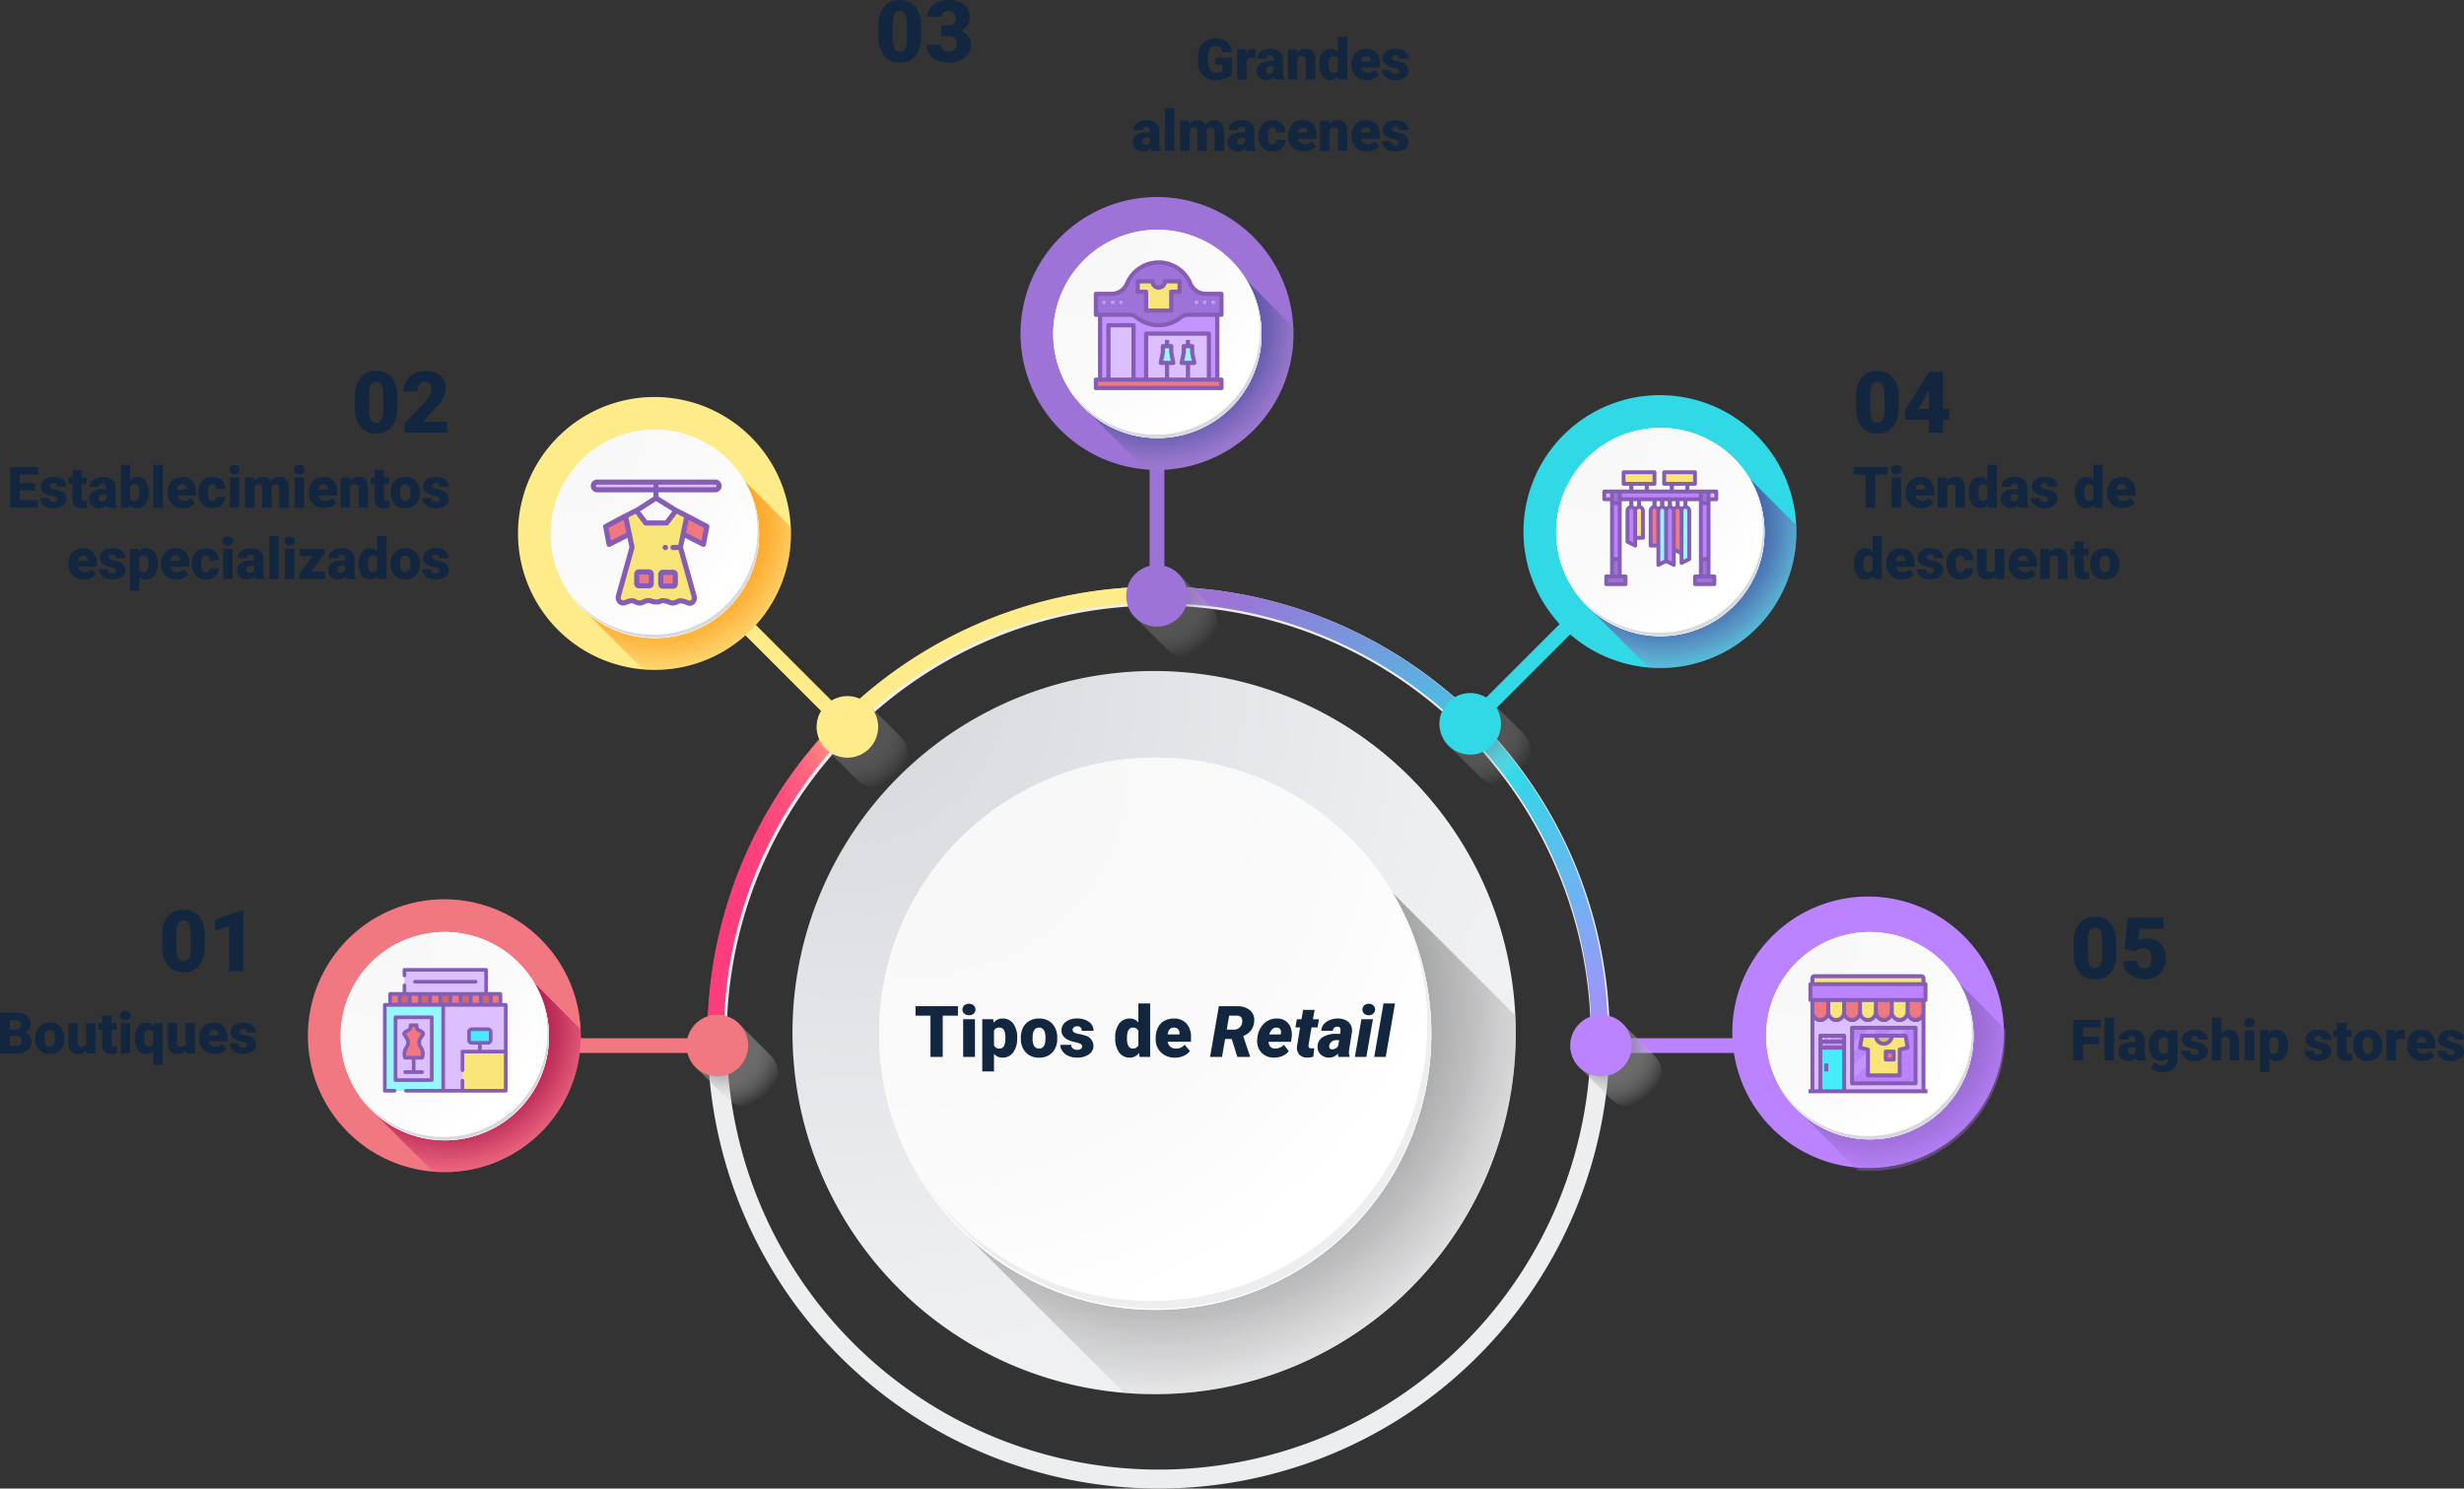 <svg xmlns="http://www.w3.org/2000/svg" xmlns:xlink="http://www.w3.org/1999/xlink" width="690.672" height="417.309" viewBox="0 0 690.672 417.309">
  <rect x="0" y="0" width="690.672" height="417.309" fill="#333333" stroke="none"/>
  <defs>
    <radialGradient id="radial-gradient" cx="0.076" cy="0.019" r="1.465" gradientTransform="translate(0.001)" gradientUnits="objectBoundingBox">
      <stop offset="0.038" stop-color="#d8d9dd"/>
      <stop offset="0.554" stop-color="#edeef0"/>
      <stop offset="1" stop-color="#f7f7f8"/>
    </radialGradient>
    <radialGradient id="radial-gradient-2" cx="0.353" cy="0.228" r="0.864" gradientTransform="translate(0.053) scale(0.895 1)" gradientUnits="objectBoundingBox">
      <stop offset="0" stop-color="#828282"/>
      <stop offset="0.301" stop-color="#838384" stop-opacity="0.98"/>
      <stop offset="0.469" stop-color="#8a8a8a" stop-opacity="0.918"/>
      <stop offset="0.604" stop-color="#959696" stop-opacity="0.812"/>
      <stop offset="0.721" stop-color="#a6a6a7" stop-opacity="0.663"/>
      <stop offset="0.828" stop-color="#bbbbbc" stop-opacity="0.467"/>
      <stop offset="0.924" stop-color="#d4d5d6" stop-opacity="0.231"/>
      <stop offset="1" stop-color="#edeef0" stop-opacity="0"/>
    </radialGradient>
    <radialGradient id="radial-gradient-3" cx="0.076" cy="0.019" r="1.465" gradientTransform="translate(0.001)" gradientUnits="objectBoundingBox">
      <stop offset="0" stop-color="#f7f7f8"/>
      <stop offset="0.505" stop-color="#fafafb"/>
      <stop offset="0.715" stop-color="#fff"/>
    </radialGradient>
    <linearGradient id="linear-gradient" x1="0.232" y1="-0.031" x2="0.998" y2="1.087" gradientUnits="objectBoundingBox">
      <stop offset="0" stop-color="#9d73d8"/>
      <stop offset="0.5" stop-color="#31d9e7"/>
      <stop offset="1" stop-color="#bb83ff"/>
    </linearGradient>
    <radialGradient id="radial-gradient-4" cx="0.397" cy="0.359" r="0.68" gradientTransform="translate(0)" gradientUnits="objectBoundingBox">
      <stop offset="0" stop-color="#464646"/>
      <stop offset="0.324" stop-color="#787878" stop-opacity="0.729"/>
      <stop offset="0.978" stop-color="#fafafa" stop-opacity="0.024"/>
      <stop offset="1" stop-color="#fff" stop-opacity="0"/>
    </radialGradient>
    <linearGradient id="linear-gradient-2" x1="-0.171" y1="0.749" x2="0.651" y2="0.4" gradientUnits="objectBoundingBox">
      <stop offset="0" stop-color="#ff3c7d"/>
      <stop offset="0.294" stop-color="#fe3d7d"/>
      <stop offset="0.399" stop-color="#fe447d"/>
      <stop offset="0.475" stop-color="#fe507e"/>
      <stop offset="0.536" stop-color="#fe617f"/>
      <stop offset="0.588" stop-color="#fe7781"/>
      <stop offset="0.634" stop-color="#fe9283"/>
      <stop offset="0.676" stop-color="#feb285"/>
      <stop offset="0.713" stop-color="#fed788"/>
      <stop offset="0.731" stop-color="#feeb8a"/>
    </linearGradient>
    <radialGradient id="radial-gradient-5" cx="0.397" cy="0.359" r="0.68" xlink:href="#radial-gradient-4"/>
    <radialGradient id="radial-gradient-6" cx="0.397" cy="0.359" r="0.68" xlink:href="#radial-gradient-4"/>
    <radialGradient id="radial-gradient-7" cx="0.397" cy="0.359" r="0.68" xlink:href="#radial-gradient-4"/>
    <radialGradient id="radial-gradient-8" cx="0.397" cy="0.359" r="0.68" xlink:href="#radial-gradient-4"/>
    <radialGradient id="radial-gradient-9" cx="0.353" cy="0.228" r="0.864" gradientTransform="translate(0.053) scale(0.895 1)" gradientUnits="objectBoundingBox">
      <stop offset="0" stop-color="#ff9100"/>
      <stop offset="0.246" stop-color="#ff9100" stop-opacity="0.992"/>
      <stop offset="0.383" stop-color="#ff9203" stop-opacity="0.961"/>
      <stop offset="0.493" stop-color="#ff9408" stop-opacity="0.906"/>
      <stop offset="0.589" stop-color="#ff970e" stop-opacity="0.827"/>
      <stop offset="0.676" stop-color="#ff9b17" stop-opacity="0.729"/>
      <stop offset="0.756" stop-color="#ff9f21" stop-opacity="0.604"/>
      <stop offset="0.831" stop-color="#ffa52e" stop-opacity="0.459"/>
      <stop offset="0.903" stop-color="#ffab3c" stop-opacity="0.29"/>
      <stop offset="0.968" stop-color="#ffb24c" stop-opacity="0.102"/>
      <stop offset="1" stop-color="#ffb655" stop-opacity="0"/>
    </radialGradient>
    <radialGradient id="radial-gradient-10" cx="0.076" cy="0.019" r="1.465" xlink:href="#radial-gradient-3"/>
    <radialGradient id="radial-gradient-11" cx="0.353" cy="0.228" r="0.864" gradientTransform="translate(0.053) scale(0.895 1)" gradientUnits="objectBoundingBox">
      <stop offset="0.006" stop-color="#855db5"/>
      <stop offset="0.277" stop-color="#855db5" stop-opacity="0.988"/>
      <stop offset="0.428" stop-color="#885fb9" stop-opacity="0.941"/>
      <stop offset="0.549" stop-color="#8c62be" stop-opacity="0.867"/>
      <stop offset="0.655" stop-color="#9266c6" stop-opacity="0.757"/>
      <stop offset="0.751" stop-color="#996bd1" stop-opacity="0.616"/>
      <stop offset="0.839" stop-color="#a372de" stop-opacity="0.443"/>
      <stop offset="0.92" stop-color="#ad79ed" stop-opacity="0.243"/>
      <stop offset="0.997" stop-color="#ba82fe" stop-opacity="0.012"/>
      <stop offset="1" stop-color="#bb83ff" stop-opacity="0"/>
    </radialGradient>
    <radialGradient id="radial-gradient-12" cx="0.076" cy="0.019" r="1.465" xlink:href="#radial-gradient-3"/>
    <radialGradient id="radial-gradient-13" cx="0.353" cy="0.228" r="0.864" gradientTransform="translate(0.053) scale(0.895 1)" gradientUnits="objectBoundingBox">
      <stop offset="0" stop-color="#2b3894"/>
      <stop offset="0.289" stop-color="#2d3994" stop-opacity="0.984"/>
      <stop offset="0.451" stop-color="#363f98" stop-opacity="0.929"/>
      <stop offset="0.581" stop-color="#464a9e" stop-opacity="0.835"/>
      <stop offset="0.694" stop-color="#5c59a6" stop-opacity="0.702"/>
      <stop offset="0.796" stop-color="#796cb0" stop-opacity="0.533"/>
      <stop offset="0.89" stop-color="#9c84bd" stop-opacity="0.322"/>
      <stop offset="0.977" stop-color="#c59fcc" stop-opacity="0.075"/>
      <stop offset="1" stop-color="#d2a8d1" stop-opacity="0"/>
    </radialGradient>
    <radialGradient id="radial-gradient-14" cx="0.076" cy="0.019" r="1.465" xlink:href="#radial-gradient-3"/>
    <radialGradient id="radial-gradient-15" cx="0.353" cy="0.228" r="0.864" gradientTransform="translate(0.037 0) scale(0.895 1)" xlink:href="#radial-gradient-13"/>
    <radialGradient id="radial-gradient-16" cx="0.076" cy="0.019" r="1.465" gradientTransform="translate(0 0)" xlink:href="#radial-gradient-3"/>
    <radialGradient id="radial-gradient-17" cx="0.353" cy="0.228" r="0.864" gradientTransform="translate(0.053) scale(0.895 1)" gradientUnits="objectBoundingBox">
      <stop offset="0" stop-color="#920035"/>
      <stop offset="0.291" stop-color="#930136" stop-opacity="0.984"/>
      <stop offset="0.453" stop-color="#99063b" stop-opacity="0.929"/>
      <stop offset="0.583" stop-color="#a40f44" stop-opacity="0.835"/>
      <stop offset="0.697" stop-color="#b21c51" stop-opacity="0.698"/>
      <stop offset="0.799" stop-color="#c52c61" stop-opacity="0.525"/>
      <stop offset="0.894" stop-color="#dd4075" stop-opacity="0.31"/>
      <stop offset="0.981" stop-color="#f8588d" stop-opacity="0.063"/>
      <stop offset="1" stop-color="#ff5e93" stop-opacity="0"/>
    </radialGradient>
    <radialGradient id="radial-gradient-18" cx="0.076" cy="0.019" r="1.465" xlink:href="#radial-gradient-3"/>
  </defs>
  <g id="Grupo_61940" data-name="Grupo 61940" transform="translate(-335.719 -4524.691)">
    <path id="Trazado_109151" data-name="Trazado 109151" d="M20.719,17V5.625H24.8a5.786,5.786,0,0,1,3.34.8,2.677,2.677,0,0,1,1.145,2.336,2.707,2.707,0,0,1-.406,1.508,2.367,2.367,0,0,1-1.2.922,2.4,2.4,0,0,1,1.367.875,2.544,2.544,0,0,1,.477,1.563,3.012,3.012,0,0,1-1.059,2.512A5.038,5.038,0,0,1,25.336,17Zm2.742-4.836v2.727h1.8a1.709,1.709,0,0,0,1.141-.34,1.189,1.189,0,0,0,.4-.957,1.261,1.261,0,0,0-1.414-1.43Zm0-1.8h1.43a2.031,2.031,0,0,0,1.281-.329,1.168,1.168,0,0,0,.383-.948,1.226,1.226,0,0,0-.414-1.038A2.216,2.216,0,0,0,24.8,7.734H23.461ZM30.586,12.7a4.989,4.989,0,0,1,.492-2.254,3.52,3.52,0,0,1,1.414-1.52,4.259,4.259,0,0,1,2.164-.531,3.887,3.887,0,0,1,2.992,1.176,4.512,4.512,0,0,1,1.094,3.2v.094A4.378,4.378,0,0,1,37.645,16a3.9,3.9,0,0,1-2.973,1.16,3.942,3.942,0,0,1-2.9-1.082,4.232,4.232,0,0,1-1.18-2.934Zm2.633.164a3.145,3.145,0,0,0,.367,1.719,1.223,1.223,0,0,0,1.086.547q1.406,0,1.438-2.164V12.7q0-2.273-1.453-2.273-1.32,0-1.43,1.961Zm11.719,3.227a2.714,2.714,0,0,1-2.258,1.07,2.662,2.662,0,0,1-2.105-.809,3.4,3.4,0,0,1-.715-2.324V8.547h2.633v5.492a.946.946,0,0,0,1.055,1.086,1.376,1.376,0,0,0,1.289-.648V8.547h2.648V17H45.016Zm7.055-9.641v2.1h1.391v1.828H51.992v3.867a.987.987,0,0,0,.172.664.922.922,0,0,0,.68.188,3.862,3.862,0,0,0,.656-.047V16.93a4.859,4.859,0,0,1-1.484.227,2.758,2.758,0,0,1-2.008-.641,2.626,2.626,0,0,1-.648-1.945v-4.2H48.281V8.547h1.078v-2.1ZM57.2,17H54.555V8.547H57.2ZM54.4,6.367a1.175,1.175,0,0,1,.406-.922,1.727,1.727,0,0,1,2.109,0,1.175,1.175,0,0,1,.406.922,1.175,1.175,0,0,1-.406.922,1.727,1.727,0,0,1-2.109,0A1.175,1.175,0,0,1,54.4,6.367Zm4.086,6.32a5.074,5.074,0,0,1,.875-3.156,2.874,2.874,0,0,1,2.414-1.141,2.454,2.454,0,0,1,2.078,1.063l.188-.906H66.32v11.7H63.68V16.3a2.451,2.451,0,0,1-1.922.859A2.849,2.849,0,0,1,59.371,16,5.357,5.357,0,0,1,58.484,12.688Zm2.633.164q0,2.273,1.313,2.273a1.271,1.271,0,0,0,1.25-.687V11.094a1.244,1.244,0,0,0-1.234-.672q-1.227,0-1.32,1.961Zm11.727,3.234a2.714,2.714,0,0,1-2.258,1.07,2.662,2.662,0,0,1-2.105-.809,3.4,3.4,0,0,1-.715-2.324V8.547H70.4v5.492a.946.946,0,0,0,1.055,1.086,1.376,1.376,0,0,0,1.289-.648V8.547h2.648V17H72.922Zm8.078,1.07A4.345,4.345,0,0,1,77.773,16a4.006,4.006,0,0,1-1.2-3.02v-.219a5.191,5.191,0,0,1,.48-2.289,3.516,3.516,0,0,1,1.4-1.535,4.233,4.233,0,0,1,2.188-.543A3.659,3.659,0,0,1,83.453,9.5a4.344,4.344,0,0,1,1.031,3.082V13.6H79.25a1.9,1.9,0,0,0,.617,1.117,1.836,1.836,0,0,0,1.234.406,2.366,2.366,0,0,0,1.953-.875l1.2,1.422a3.363,3.363,0,0,1-1.395,1.082A4.713,4.713,0,0,1,80.922,17.156Zm-.3-6.734q-1.156,0-1.375,1.531h2.656v-.2a1.3,1.3,0,0,0-.32-.98A1.275,1.275,0,0,0,80.625,10.422Zm9.344,4.2a.608.608,0,0,0-.352-.539,5.348,5.348,0,0,0-1.336-.422,6.092,6.092,0,0,1-1.625-.574,2.722,2.722,0,0,1-.977-.863,2.061,2.061,0,0,1-.336-1.164A2.336,2.336,0,0,1,86.3,9.145a3.958,3.958,0,0,1,2.516-.754,4.386,4.386,0,0,1,2.688.758,2.37,2.37,0,0,1,1.016,1.992H89.883q0-1.016-1.07-1.016a1.061,1.061,0,0,0-.7.23.714.714,0,0,0-.281.574.655.655,0,0,0,.344.57,3.248,3.248,0,0,0,1.1.359A9.486,9.486,0,0,1,90.6,12.2a2.406,2.406,0,0,1,1.906,2.352A2.214,2.214,0,0,1,91.48,16.43a4.505,4.505,0,0,1-2.66.727,4.6,4.6,0,0,1-1.937-.391A3.24,3.24,0,0,1,85.555,15.7a2.406,2.406,0,0,1-.477-1.414h2.461a1.017,1.017,0,0,0,.391.855,1.607,1.607,0,0,0,.961.27A1.264,1.264,0,0,0,89.7,15.2.7.7,0,0,0,89.969,14.625Z" transform="translate(315 4803)" fill="#12263f"/>
    <path id="Trazado_109149" data-name="Trazado 109149" d="M19.6,12.172H15.289v2.719h5.094V17H12.547V5.625H20.4V7.742H15.289v2.4H19.6Zm6.2,2.453a.608.608,0,0,0-.352-.539,5.348,5.348,0,0,0-1.336-.422,6.092,6.092,0,0,1-1.625-.574,2.722,2.722,0,0,1-.977-.863,2.061,2.061,0,0,1-.336-1.164,2.336,2.336,0,0,1,.961-1.918,3.958,3.958,0,0,1,2.516-.754,4.386,4.386,0,0,1,2.688.758,2.37,2.37,0,0,1,1.016,1.992H25.719q0-1.016-1.07-1.016a1.061,1.061,0,0,0-.7.23.714.714,0,0,0-.281.574.655.655,0,0,0,.344.57,3.248,3.248,0,0,0,1.1.359,9.486,9.486,0,0,1,1.324.336,2.406,2.406,0,0,1,1.906,2.352,2.214,2.214,0,0,1-1.027,1.883,4.505,4.505,0,0,1-2.66.727,4.6,4.6,0,0,1-1.937-.391A3.24,3.24,0,0,1,21.391,15.7a2.406,2.406,0,0,1-.477-1.414h2.461a1.017,1.017,0,0,0,.391.855,1.607,1.607,0,0,0,.961.27,1.264,1.264,0,0,0,.809-.219A.7.7,0,0,0,25.8,14.625Zm6.836-8.18v2.1h1.391v1.828H32.641v3.867a.987.987,0,0,0,.172.664.922.922,0,0,0,.68.188,3.862,3.862,0,0,0,.656-.047V16.93a4.859,4.859,0,0,1-1.484.227,2.758,2.758,0,0,1-2.008-.641,2.626,2.626,0,0,1-.648-1.945v-4.2H28.93V8.547h1.078v-2.1ZM39.828,17a2.973,2.973,0,0,1-.25-.758,2.448,2.448,0,0,1-2.031.914,3,3,0,0,1-2.031-.723,2.3,2.3,0,0,1-.836-1.816A2.364,2.364,0,0,1,35.7,12.539a5.174,5.174,0,0,1,2.953-.7h.813v-.448q0-1.17-1.008-1.17a.824.824,0,0,0-.937.926H34.883a2.36,2.36,0,0,1,1.043-1.99,4.383,4.383,0,0,1,2.66-.765,3.843,3.843,0,0,1,2.555.789,2.743,2.743,0,0,1,.961,2.164v3.742a3.832,3.832,0,0,0,.359,1.781V17ZM38.18,15.281A1.469,1.469,0,0,0,39,15.07a1.322,1.322,0,0,0,.465-.477V13.242H38.7q-1.375,0-1.375,1.234a.754.754,0,0,0,.242.582A.876.876,0,0,0,38.18,15.281Zm13.227-2.437a5.152,5.152,0,0,1-.859,3.2,2.878,2.878,0,0,1-2.422,1.117,2.5,2.5,0,0,1-2.078-1.023L45.938,17H43.578V5h2.633V9.227a2.41,2.41,0,0,1,1.9-.836,2.879,2.879,0,0,1,2.438,1.133,5.179,5.179,0,0,1,.859,3.188Zm-2.641-.168a3.437,3.437,0,0,0-.324-1.735,1.093,1.093,0,0,0-1-.519,1.261,1.261,0,0,0-1.234.679v3.354a1.268,1.268,0,0,0,1.25.671,1.118,1.118,0,0,0,1.18-.9A6.5,6.5,0,0,0,48.766,12.676ZM55.344,17H52.7V5h2.641Zm5.711.156A4.345,4.345,0,0,1,57.906,16a4.006,4.006,0,0,1-1.2-3.02v-.219a5.191,5.191,0,0,1,.48-2.289,3.516,3.516,0,0,1,1.4-1.535,4.233,4.233,0,0,1,2.188-.543A3.659,3.659,0,0,1,63.586,9.5a4.344,4.344,0,0,1,1.031,3.082V13.6H59.383A1.9,1.9,0,0,0,60,14.719a1.836,1.836,0,0,0,1.234.406,2.366,2.366,0,0,0,1.953-.875l1.2,1.422A3.363,3.363,0,0,1,63,16.754,4.713,4.713,0,0,1,61.055,17.156Zm-.3-6.734q-1.156,0-1.375,1.531h2.656v-.2a1.3,1.3,0,0,0-.32-.98A1.275,1.275,0,0,0,60.758,10.422Zm8.492,4.7a1.171,1.171,0,0,0,.859-.3,1.1,1.1,0,0,0,.3-.84h2.469a2.922,2.922,0,0,1-1,2.281,3.705,3.705,0,0,1-2.566.891A3.751,3.751,0,0,1,66.406,16a4.556,4.556,0,0,1-1.062-3.2v-.109a5.149,5.149,0,0,1,.473-2.262A3.441,3.441,0,0,1,67.18,8.918a4.065,4.065,0,0,1,2.109-.527,3.658,3.658,0,0,1,2.617.914,3.242,3.242,0,0,1,.969,2.477H70.406a1.445,1.445,0,0,0-.32-1.008,1.106,1.106,0,0,0-.859-.352q-1.023,0-1.2,1.3a9.206,9.206,0,0,0-.055,1.141,3.616,3.616,0,0,0,.3,1.766A1.055,1.055,0,0,0,69.25,15.125ZM76.766,17H74.125V8.547h2.641Zm-2.8-10.633a1.175,1.175,0,0,1,.406-.922,1.727,1.727,0,0,1,2.109,0,1.175,1.175,0,0,1,.406.922,1.175,1.175,0,0,1-.406.922,1.727,1.727,0,0,1-2.109,0A1.175,1.175,0,0,1,73.969,6.367Zm6.906,2.18.086.992a2.906,2.906,0,0,1,2.414-1.148,2.14,2.14,0,0,1,2.164,1.273,2.813,2.813,0,0,1,2.484-1.273q2.57,0,2.641,3.109V17H88.023V11.664a1.611,1.611,0,0,0-.219-.945.931.931,0,0,0-.8-.3,1.247,1.247,0,0,0-1.164.7l.008.109V17H83.211V11.68A1.694,1.694,0,0,0,83,10.719a.928.928,0,0,0-.8-.3,1.263,1.263,0,0,0-1.156.7V17H78.406V8.547ZM94.945,17H92.3V8.547h2.641Zm-2.8-10.633a1.175,1.175,0,0,1,.406-.922,1.727,1.727,0,0,1,2.109,0,1.175,1.175,0,0,1,.406.922,1.175,1.175,0,0,1-.406.922,1.727,1.727,0,0,1-2.109,0A1.175,1.175,0,0,1,92.148,6.367Zm8.508,10.789A4.345,4.345,0,0,1,97.508,16a4.006,4.006,0,0,1-1.2-3.02v-.219a5.191,5.191,0,0,1,.48-2.289,3.516,3.516,0,0,1,1.4-1.535,4.233,4.233,0,0,1,2.188-.543A3.659,3.659,0,0,1,103.188,9.5a4.344,4.344,0,0,1,1.031,3.082V13.6H98.984a1.9,1.9,0,0,0,.617,1.117,1.836,1.836,0,0,0,1.234.406,2.366,2.366,0,0,0,1.953-.875l1.2,1.422a3.363,3.363,0,0,1-1.395,1.082A4.713,4.713,0,0,1,100.656,17.156Zm-.3-6.734q-1.156,0-1.375,1.531h2.656v-.2a1.3,1.3,0,0,0-.32-.98A1.275,1.275,0,0,0,100.359,10.422ZM107.7,8.547l.086.992A2.867,2.867,0,0,1,110.2,8.391a2.412,2.412,0,0,1,1.973.789,3.757,3.757,0,0,1,.676,2.375V17H110.2V11.664a1.426,1.426,0,0,0-.258-.941,1.193,1.193,0,0,0-.937-.3,1.256,1.256,0,0,0-1.148.609V17h-2.633V8.547Zm9.672-2.1v2.1h1.391v1.828h-1.391v3.867a.987.987,0,0,0,.172.664.922.922,0,0,0,.68.188,3.862,3.862,0,0,0,.656-.047V16.93a4.859,4.859,0,0,1-1.484.227,2.758,2.758,0,0,1-2.008-.641,2.626,2.626,0,0,1-.648-1.945v-4.2h-1.078V8.547h1.078v-2.1Zm1.859,6.25a4.989,4.989,0,0,1,.492-2.254,3.52,3.52,0,0,1,1.414-1.52,4.259,4.259,0,0,1,2.164-.531,3.887,3.887,0,0,1,2.992,1.176,4.512,4.512,0,0,1,1.094,3.2v.094a4.378,4.378,0,0,1-1.1,3.137,3.9,3.9,0,0,1-2.973,1.16,3.942,3.942,0,0,1-2.9-1.082,4.232,4.232,0,0,1-1.18-2.934Zm2.633.164a3.145,3.145,0,0,0,.367,1.719,1.223,1.223,0,0,0,1.086.547q1.406,0,1.438-2.164V12.7q0-2.273-1.453-2.273-1.32,0-1.43,1.961Zm11.109,1.766a.608.608,0,0,0-.352-.539,5.348,5.348,0,0,0-1.336-.422,6.092,6.092,0,0,1-1.625-.574,2.722,2.722,0,0,1-.977-.863,2.061,2.061,0,0,1-.336-1.164,2.336,2.336,0,0,1,.961-1.918,3.958,3.958,0,0,1,2.516-.754,4.386,4.386,0,0,1,2.688.758,2.37,2.37,0,0,1,1.016,1.992h-2.641q0-1.016-1.07-1.016a1.061,1.061,0,0,0-.7.23.714.714,0,0,0-.281.574.655.655,0,0,0,.344.57,3.248,3.248,0,0,0,1.1.359,9.485,9.485,0,0,1,1.324.336,2.406,2.406,0,0,1,1.906,2.352,2.214,2.214,0,0,1-1.027,1.883,4.505,4.505,0,0,1-2.66.727,4.6,4.6,0,0,1-1.937-.391,3.24,3.24,0,0,1-1.328-1.062,2.406,2.406,0,0,1-.477-1.414h2.461a1.017,1.017,0,0,0,.391.855,1.607,1.607,0,0,0,.961.27,1.264,1.264,0,0,0,.809-.219A.7.7,0,0,0,132.969,14.625ZM33.3,37.156A4.345,4.345,0,0,1,30.148,36a4.006,4.006,0,0,1-1.2-3.02v-.219a5.191,5.191,0,0,1,.48-2.289,3.516,3.516,0,0,1,1.4-1.535,4.233,4.233,0,0,1,2.188-.543A3.659,3.659,0,0,1,35.828,29.5a4.344,4.344,0,0,1,1.031,3.082V33.6H31.625a1.9,1.9,0,0,0,.617,1.117,1.836,1.836,0,0,0,1.234.406,2.366,2.366,0,0,0,1.953-.875l1.2,1.422a3.363,3.363,0,0,1-1.395,1.082A4.713,4.713,0,0,1,33.3,37.156ZM33,30.422q-1.156,0-1.375,1.531h2.656v-.2a1.3,1.3,0,0,0-.32-.98A1.275,1.275,0,0,0,33,30.422Zm9.344,4.2a.608.608,0,0,0-.352-.539,5.347,5.347,0,0,0-1.336-.422,6.092,6.092,0,0,1-1.625-.574,2.722,2.722,0,0,1-.977-.863,2.061,2.061,0,0,1-.336-1.164,2.336,2.336,0,0,1,.961-1.918,3.958,3.958,0,0,1,2.516-.754,4.386,4.386,0,0,1,2.688.758A2.37,2.37,0,0,1,44.9,31.141H42.258q0-1.016-1.07-1.016a1.061,1.061,0,0,0-.7.23.714.714,0,0,0-.281.574.655.655,0,0,0,.344.57,3.248,3.248,0,0,0,1.1.359,9.486,9.486,0,0,1,1.324.336,2.406,2.406,0,0,1,1.906,2.352,2.214,2.214,0,0,1-1.027,1.883,4.505,4.505,0,0,1-2.66.727,4.6,4.6,0,0,1-1.937-.391A3.24,3.24,0,0,1,37.93,35.7a2.406,2.406,0,0,1-.477-1.414h2.461a1.017,1.017,0,0,0,.391.855,1.607,1.607,0,0,0,.961.27,1.264,1.264,0,0,0,.809-.219A.7.7,0,0,0,42.344,34.625Zm11.617-1.789a5.1,5.1,0,0,1-.887,3.145,2.843,2.843,0,0,1-2.395,1.176,2.437,2.437,0,0,1-1.914-.852V40.25H46.133v-11.7h2.461l.078.781a2.437,2.437,0,0,1,1.992-.937,2.866,2.866,0,0,1,2.43,1.152,5.16,5.16,0,0,1,.867,3.168Zm-2.633-.164q0-2.25-1.312-2.25a1.239,1.239,0,0,0-1.25.672v3.328a1.279,1.279,0,0,0,1.266.7q1.258,0,1.3-2.172Zm7.883,4.484A4.345,4.345,0,0,1,56.063,36a4.006,4.006,0,0,1-1.2-3.02v-.219a5.191,5.191,0,0,1,.48-2.289,3.516,3.516,0,0,1,1.4-1.535,4.233,4.233,0,0,1,2.188-.543A3.659,3.659,0,0,1,61.742,29.5a4.344,4.344,0,0,1,1.031,3.082V33.6H57.539a1.9,1.9,0,0,0,.617,1.117,1.836,1.836,0,0,0,1.234.406,2.366,2.366,0,0,0,1.953-.875l1.2,1.422a3.363,3.363,0,0,1-1.395,1.082A4.713,4.713,0,0,1,59.211,37.156Zm-.3-6.734q-1.156,0-1.375,1.531H60.2v-.2a1.3,1.3,0,0,0-.32-.98A1.275,1.275,0,0,0,58.914,30.422Zm8.492,4.7a1.171,1.171,0,0,0,.859-.3,1.1,1.1,0,0,0,.3-.84h2.469a2.923,2.923,0,0,1-1,2.281,3.705,3.705,0,0,1-2.566.891A3.751,3.751,0,0,1,64.563,36,4.556,4.556,0,0,1,63.5,32.8v-.109a5.149,5.149,0,0,1,.473-2.262,3.441,3.441,0,0,1,1.363-1.508,4.065,4.065,0,0,1,2.109-.527,3.658,3.658,0,0,1,2.617.914,3.242,3.242,0,0,1,.969,2.477H68.563a1.445,1.445,0,0,0-.32-1.008,1.106,1.106,0,0,0-.859-.352q-1.023,0-1.2,1.3a9.206,9.206,0,0,0-.055,1.141,3.616,3.616,0,0,0,.3,1.766A1.055,1.055,0,0,0,67.406,35.125ZM74.922,37H72.281V28.547h2.641Zm-2.8-10.633a1.175,1.175,0,0,1,.406-.922,1.727,1.727,0,0,1,2.109,0,1.249,1.249,0,0,1,0,1.844,1.727,1.727,0,0,1-2.109,0A1.175,1.175,0,0,1,72.125,26.367ZM81.3,37a2.973,2.973,0,0,1-.25-.758,2.448,2.448,0,0,1-2.031.914,3,3,0,0,1-2.031-.723,2.3,2.3,0,0,1-.836-1.816,2.364,2.364,0,0,1,1.016-2.078,5.174,5.174,0,0,1,2.953-.7h.813v-.448q0-1.17-1.008-1.17a.824.824,0,0,0-.937.926H76.359a2.36,2.36,0,0,1,1.043-1.99,4.383,4.383,0,0,1,2.66-.765,3.843,3.843,0,0,1,2.555.789,2.743,2.743,0,0,1,.961,2.164v3.742a3.832,3.832,0,0,0,.359,1.781V37Zm-1.648-1.719a1.469,1.469,0,0,0,.816-.211,1.322,1.322,0,0,0,.465-.477V33.242h-.766q-1.375,0-1.375,1.234a.754.754,0,0,0,.242.582A.876.876,0,0,0,79.656,35.281ZM87.813,37H85.172V25h2.641Zm4.4,0H89.57V28.547h2.641Zm-2.8-10.633a1.175,1.175,0,0,1,.406-.922,1.727,1.727,0,0,1,2.109,0,1.249,1.249,0,0,1,0,1.844,1.727,1.727,0,0,1-2.109,0A1.175,1.175,0,0,1,89.414,26.367Zm7.523,8.6h3.852V37h-7.18V35.531l3.75-4.953H93.773V28.547h6.93v1.422ZM106.828,37a2.973,2.973,0,0,1-.25-.758,2.448,2.448,0,0,1-2.031.914,3,3,0,0,1-2.031-.723,2.3,2.3,0,0,1-.836-1.816,2.364,2.364,0,0,1,1.016-2.078,5.174,5.174,0,0,1,2.953-.7h.813v-.448q0-1.17-1.008-1.17a.824.824,0,0,0-.937.926h-2.633a2.36,2.36,0,0,1,1.043-1.99,4.383,4.383,0,0,1,2.66-.765,3.843,3.843,0,0,1,2.555.789,2.743,2.743,0,0,1,.961,2.164v3.742a3.832,3.832,0,0,0,.359,1.781V37Zm-1.648-1.719A1.469,1.469,0,0,0,106,35.07a1.322,1.322,0,0,0,.465-.477V33.242H105.7q-1.375,0-1.375,1.234a.754.754,0,0,0,.242.582A.876.876,0,0,0,105.18,35.281Zm5.047-2.57a5.164,5.164,0,0,1,.867-3.164,2.854,2.854,0,0,1,2.422-1.156,2.428,2.428,0,0,1,1.906.891V25h2.641V37H115.7l-.133-.906a2.493,2.493,0,0,1-2.062,1.063A2.849,2.849,0,0,1,111.109,36,5.327,5.327,0,0,1,110.227,32.711Zm2.633.164q0,2.25,1.313,2.25a1.3,1.3,0,0,0,1.25-.734V31.172a1.261,1.261,0,0,0-1.234-.75q-1.219,0-1.32,1.969Zm6.367-.18a4.989,4.989,0,0,1,.492-2.254,3.52,3.52,0,0,1,1.414-1.52,4.259,4.259,0,0,1,2.164-.531,3.887,3.887,0,0,1,2.992,1.176,4.512,4.512,0,0,1,1.094,3.2v.094a4.378,4.378,0,0,1-1.1,3.137,3.9,3.9,0,0,1-2.973,1.16,3.942,3.942,0,0,1-2.9-1.082,4.232,4.232,0,0,1-1.18-2.934Zm2.633.164a3.145,3.145,0,0,0,.367,1.719,1.223,1.223,0,0,0,1.086.547q1.406,0,1.438-2.164V32.7q0-2.273-1.453-2.273-1.32,0-1.43,1.961Zm11.109,1.766a.608.608,0,0,0-.352-.539,5.347,5.347,0,0,0-1.336-.422,6.092,6.092,0,0,1-1.625-.574,2.722,2.722,0,0,1-.977-.863,2.061,2.061,0,0,1-.336-1.164,2.336,2.336,0,0,1,.961-1.918,3.958,3.958,0,0,1,2.516-.754,4.386,4.386,0,0,1,2.688.758,2.37,2.37,0,0,1,1.016,1.992h-2.641q0-1.016-1.07-1.016a1.061,1.061,0,0,0-.7.23.714.714,0,0,0-.281.574.655.655,0,0,0,.344.57,3.248,3.248,0,0,0,1.1.359,9.485,9.485,0,0,1,1.324.336,2.406,2.406,0,0,1,1.906,2.352,2.214,2.214,0,0,1-1.027,1.883,4.505,4.505,0,0,1-2.66.727,4.6,4.6,0,0,1-1.937-.391,3.24,3.24,0,0,1-1.328-1.062,2.406,2.406,0,0,1-.477-1.414h2.461a1.017,1.017,0,0,0,.391.855,1.607,1.607,0,0,0,.961.27,1.264,1.264,0,0,0,.809-.219A.7.7,0,0,0,132.969,34.625Z" transform="translate(326 4650)" fill="#12263f"/>
    <path id="Trazado_109147" data-name="Trazado 109147" d="M91.016,15.594a4.409,4.409,0,0,1-1.852,1.133,7.986,7.986,0,0,1-2.672.43,4.764,4.764,0,0,1-3.57-1.367,5.534,5.534,0,0,1-1.43-3.8L81.484,11a6.788,6.788,0,0,1,.594-2.934,4.409,4.409,0,0,1,1.7-1.93,4.807,4.807,0,0,1,2.559-.676,5.039,5.039,0,0,1,3.3.973,4.121,4.121,0,0,1,1.371,2.9H88.367a2.157,2.157,0,0,0-.609-1.359A1.966,1.966,0,0,0,86.43,7.57a1.789,1.789,0,0,0-1.594.875,4.672,4.672,0,0,0-.57,2.5v.688a4.574,4.574,0,0,0,.582,2.559,2.059,2.059,0,0,0,1.832.855,2.3,2.3,0,0,0,1.594-.477V12.8H86.367V10.922h4.648ZM97.6,10.93l-.867-.062a1.558,1.558,0,0,0-1.594.781V17H92.508V8.547h2.469l.086,1.086a2.039,2.039,0,0,1,1.852-1.242,2.567,2.567,0,0,1,.734.094ZM103.078,17a2.973,2.973,0,0,1-.25-.758,2.448,2.448,0,0,1-2.031.914,3,3,0,0,1-2.031-.723,2.3,2.3,0,0,1-.836-1.816,2.364,2.364,0,0,1,1.016-2.078,5.174,5.174,0,0,1,2.953-.7h.813v-.448q0-1.17-1.008-1.17a.824.824,0,0,0-.937.926H98.133a2.36,2.36,0,0,1,1.043-1.99,4.383,4.383,0,0,1,2.66-.765,3.843,3.843,0,0,1,2.555.789,2.743,2.743,0,0,1,.961,2.164v3.742a3.832,3.832,0,0,0,.359,1.781V17Zm-1.648-1.719a1.469,1.469,0,0,0,.816-.211,1.322,1.322,0,0,0,.465-.477V13.242h-.766q-1.375,0-1.375,1.234a.754.754,0,0,0,.242.582A.876.876,0,0,0,101.43,15.281Zm7.8-6.734.086.992a2.867,2.867,0,0,1,2.414-1.148,2.412,2.412,0,0,1,1.973.789,3.757,3.757,0,0,1,.676,2.375V17h-2.641V11.664a1.426,1.426,0,0,0-.258-.941,1.193,1.193,0,0,0-.937-.3,1.256,1.256,0,0,0-1.148.609V17h-2.633V8.547Zm6.273,4.164a5.164,5.164,0,0,1,.867-3.164,2.854,2.854,0,0,1,2.422-1.156,2.428,2.428,0,0,1,1.906.891V5h2.641V17h-2.367l-.133-.906a2.493,2.493,0,0,1-2.062,1.063A2.849,2.849,0,0,1,116.383,16,5.327,5.327,0,0,1,115.5,12.711Zm2.633.164q0,2.25,1.313,2.25a1.3,1.3,0,0,0,1.25-.734V11.172a1.261,1.261,0,0,0-1.234-.75q-1.219,0-1.32,1.969Zm10.789,4.281A4.345,4.345,0,0,1,125.773,16a4.006,4.006,0,0,1-1.2-3.02v-.219a5.191,5.191,0,0,1,.48-2.289,3.516,3.516,0,0,1,1.4-1.535,4.233,4.233,0,0,1,2.188-.543A3.659,3.659,0,0,1,131.453,9.5a4.344,4.344,0,0,1,1.031,3.082V13.6H127.25a1.9,1.9,0,0,0,.617,1.117,1.836,1.836,0,0,0,1.234.406,2.366,2.366,0,0,0,1.953-.875l1.2,1.422a3.363,3.363,0,0,1-1.395,1.082A4.713,4.713,0,0,1,128.922,17.156Zm-.3-6.734q-1.156,0-1.375,1.531h2.656v-.2a1.3,1.3,0,0,0-.32-.98A1.275,1.275,0,0,0,128.625,10.422Zm9.344,4.2a.608.608,0,0,0-.352-.539,5.348,5.348,0,0,0-1.336-.422,6.092,6.092,0,0,1-1.625-.574,2.722,2.722,0,0,1-.977-.863,2.061,2.061,0,0,1-.336-1.164,2.336,2.336,0,0,1,.961-1.918,3.958,3.958,0,0,1,2.516-.754,4.386,4.386,0,0,1,2.688.758,2.37,2.37,0,0,1,1.016,1.992h-2.641q0-1.016-1.07-1.016a1.061,1.061,0,0,0-.7.23.714.714,0,0,0-.281.574.655.655,0,0,0,.344.57,3.248,3.248,0,0,0,1.1.359,9.485,9.485,0,0,1,1.324.336,2.406,2.406,0,0,1,1.906,2.352,2.214,2.214,0,0,1-1.027,1.883,4.505,4.505,0,0,1-2.66.727,4.6,4.6,0,0,1-1.937-.391,3.24,3.24,0,0,1-1.328-1.062,2.406,2.406,0,0,1-.477-1.414h2.461a1.017,1.017,0,0,0,.391.855,1.607,1.607,0,0,0,.961.27,1.264,1.264,0,0,0,.809-.219A.7.7,0,0,0,137.969,14.625ZM68.383,37a2.973,2.973,0,0,1-.25-.758,2.448,2.448,0,0,1-2.031.914,3,3,0,0,1-2.031-.723,2.3,2.3,0,0,1-.836-1.816,2.364,2.364,0,0,1,1.016-2.078,5.174,5.174,0,0,1,2.953-.7h.813v-.448q0-1.17-1.008-1.17a.824.824,0,0,0-.937.926H63.438a2.36,2.36,0,0,1,1.043-1.99,4.383,4.383,0,0,1,2.66-.765,3.843,3.843,0,0,1,2.555.789,2.743,2.743,0,0,1,.961,2.164v3.742a3.832,3.832,0,0,0,.359,1.781V37Zm-1.648-1.719a1.469,1.469,0,0,0,.816-.211,1.322,1.322,0,0,0,.465-.477V33.242H67.25q-1.375,0-1.375,1.234a.754.754,0,0,0,.242.582A.876.876,0,0,0,66.734,35.281ZM74.891,37H72.25V25h2.641ZM79,28.547l.086.992A2.906,2.906,0,0,1,81.5,28.391a2.14,2.14,0,0,1,2.164,1.273,2.813,2.813,0,0,1,2.484-1.273q2.57,0,2.641,3.109V37H86.148V31.664a1.611,1.611,0,0,0-.219-.945.931.931,0,0,0-.8-.3,1.247,1.247,0,0,0-1.164.7l.008.109V37H81.336V31.68a1.694,1.694,0,0,0-.211-.961.929.929,0,0,0-.8-.3,1.263,1.263,0,0,0-1.156.7V37H76.531V28.547ZM95.055,37a2.973,2.973,0,0,1-.25-.758,2.448,2.448,0,0,1-2.031.914,3,3,0,0,1-2.031-.723,2.3,2.3,0,0,1-.836-1.816,2.364,2.364,0,0,1,1.016-2.078,5.174,5.174,0,0,1,2.953-.7h.813v-.448q0-1.17-1.008-1.17a.824.824,0,0,0-.937.926H90.109a2.36,2.36,0,0,1,1.043-1.99,4.383,4.383,0,0,1,2.66-.765,3.843,3.843,0,0,1,2.555.789,2.743,2.743,0,0,1,.961,2.164v3.742a3.832,3.832,0,0,0,.359,1.781V37Zm-1.648-1.719a1.469,1.469,0,0,0,.816-.211,1.322,1.322,0,0,0,.465-.477V33.242h-.766q-1.375,0-1.375,1.234a.754.754,0,0,0,.242.582A.876.876,0,0,0,93.406,35.281Zm8.953-.156a1.171,1.171,0,0,0,.859-.3,1.1,1.1,0,0,0,.3-.84h2.469a2.923,2.923,0,0,1-1,2.281,3.705,3.705,0,0,1-2.566.891A3.751,3.751,0,0,1,99.516,36a4.556,4.556,0,0,1-1.062-3.2v-.109a5.149,5.149,0,0,1,.473-2.262,3.441,3.441,0,0,1,1.363-1.508,4.065,4.065,0,0,1,2.109-.527,3.658,3.658,0,0,1,2.617.914,3.242,3.242,0,0,1,.969,2.477h-2.469a1.445,1.445,0,0,0-.32-1.008,1.106,1.106,0,0,0-.859-.352q-1.023,0-1.2,1.3a9.206,9.206,0,0,0-.055,1.141,3.616,3.616,0,0,0,.3,1.766A1.055,1.055,0,0,0,102.359,35.125Zm8.828,2.031A4.345,4.345,0,0,1,108.039,36a4.006,4.006,0,0,1-1.2-3.02v-.219a5.191,5.191,0,0,1,.48-2.289,3.516,3.516,0,0,1,1.4-1.535,4.233,4.233,0,0,1,2.188-.543,3.659,3.659,0,0,1,2.813,1.105,4.344,4.344,0,0,1,1.031,3.082V33.6h-5.234a1.9,1.9,0,0,0,.617,1.117,1.836,1.836,0,0,0,1.234.406,2.366,2.366,0,0,0,1.953-.875l1.2,1.422a3.363,3.363,0,0,1-1.395,1.082A4.713,4.713,0,0,1,111.188,37.156Zm-.3-6.734q-1.156,0-1.375,1.531h2.656v-.2a1.3,1.3,0,0,0-.32-.98A1.275,1.275,0,0,0,110.891,30.422Zm7.336-1.875.086.992a2.867,2.867,0,0,1,2.414-1.148,2.412,2.412,0,0,1,1.973.789,3.757,3.757,0,0,1,.676,2.375V37h-2.641V31.664a1.426,1.426,0,0,0-.258-.941,1.193,1.193,0,0,0-.937-.3,1.256,1.256,0,0,0-1.148.609V37h-2.633V28.547Zm10.7,8.609A4.345,4.345,0,0,1,125.773,36a4.006,4.006,0,0,1-1.2-3.02v-.219a5.191,5.191,0,0,1,.48-2.289,3.516,3.516,0,0,1,1.4-1.535,4.233,4.233,0,0,1,2.188-.543,3.659,3.659,0,0,1,2.813,1.105,4.344,4.344,0,0,1,1.031,3.082V33.6H127.25a1.9,1.9,0,0,0,.617,1.117,1.836,1.836,0,0,0,1.234.406,2.366,2.366,0,0,0,1.953-.875l1.2,1.422a3.363,3.363,0,0,1-1.395,1.082A4.713,4.713,0,0,1,128.922,37.156Zm-.3-6.734q-1.156,0-1.375,1.531h2.656v-.2a1.3,1.3,0,0,0-.32-.98A1.275,1.275,0,0,0,128.625,30.422Zm9.344,4.2a.608.608,0,0,0-.352-.539,5.347,5.347,0,0,0-1.336-.422,6.092,6.092,0,0,1-1.625-.574,2.722,2.722,0,0,1-.977-.863,2.061,2.061,0,0,1-.336-1.164,2.336,2.336,0,0,1,.961-1.918,3.958,3.958,0,0,1,2.516-.754,4.386,4.386,0,0,1,2.688.758,2.37,2.37,0,0,1,1.016,1.992h-2.641q0-1.016-1.07-1.016a1.061,1.061,0,0,0-.7.23.714.714,0,0,0-.281.574.655.655,0,0,0,.344.57,3.248,3.248,0,0,0,1.1.359,9.485,9.485,0,0,1,1.324.336,2.406,2.406,0,0,1,1.906,2.352,2.214,2.214,0,0,1-1.027,1.883,4.505,4.505,0,0,1-2.66.727,4.6,4.6,0,0,1-1.937-.391,3.24,3.24,0,0,1-1.328-1.062,2.406,2.406,0,0,1-.477-1.414h2.461a1.017,1.017,0,0,0,.391.855,1.607,1.607,0,0,0,.961.27,1.264,1.264,0,0,0,.809-.219A.7.7,0,0,0,137.969,34.625Z" transform="translate(590 4530)" fill="#12263f"/>
    <path id="Trazado_109145" data-name="Trazado 109145" d="M9.789,7.742H6.375V17H3.633V7.742H.281V5.625H9.789ZM13.6,17H10.961V8.547H13.6ZM10.8,6.367a1.175,1.175,0,0,1,.406-.922,1.533,1.533,0,0,1,1.055-.359,1.533,1.533,0,0,1,1.055.359,1.175,1.175,0,0,1,.406.922,1.175,1.175,0,0,1-.406.922,1.533,1.533,0,0,1-1.055.359,1.533,1.533,0,0,1-1.055-.359A1.175,1.175,0,0,1,10.8,6.367Zm8.508,10.789A4.345,4.345,0,0,1,16.164,16a4.006,4.006,0,0,1-1.2-3.02v-.219a5.191,5.191,0,0,1,.48-2.289,3.516,3.516,0,0,1,1.4-1.535,4.233,4.233,0,0,1,2.188-.543A3.659,3.659,0,0,1,21.844,9.5a4.344,4.344,0,0,1,1.031,3.082V13.6H17.641a1.9,1.9,0,0,0,.617,1.117,1.836,1.836,0,0,0,1.234.406,2.366,2.366,0,0,0,1.953-.875l1.2,1.422a3.363,3.363,0,0,1-1.395,1.082A4.713,4.713,0,0,1,19.313,17.156Zm-.3-6.734q-1.156,0-1.375,1.531H20.3v-.2a1.3,1.3,0,0,0-.32-.98A1.275,1.275,0,0,0,19.016,10.422Zm7.336-1.875.086.992a2.867,2.867,0,0,1,2.414-1.148,2.412,2.412,0,0,1,1.973.789,3.757,3.757,0,0,1,.676,2.375V17H28.859V11.664a1.426,1.426,0,0,0-.258-.941,1.193,1.193,0,0,0-.937-.3,1.256,1.256,0,0,0-1.148.609V17H23.883V8.547Zm6.273,4.164a5.164,5.164,0,0,1,.867-3.164,2.854,2.854,0,0,1,2.422-1.156,2.428,2.428,0,0,1,1.906.891V5h2.641V17H38.094l-.133-.906A2.493,2.493,0,0,1,35.9,17.156,2.849,2.849,0,0,1,33.508,16,5.327,5.327,0,0,1,32.625,12.711Zm2.633.164q0,2.25,1.313,2.25a1.3,1.3,0,0,0,1.25-.734V11.172a1.261,1.261,0,0,0-1.234-.75q-1.219,0-1.32,1.969ZM46.719,17a2.973,2.973,0,0,1-.25-.758,2.448,2.448,0,0,1-2.031.914,3,3,0,0,1-2.031-.723,2.3,2.3,0,0,1-.836-1.816,2.364,2.364,0,0,1,1.016-2.078,5.174,5.174,0,0,1,2.953-.7h.813v-.448q0-1.17-1.008-1.17a.824.824,0,0,0-.937.926H41.773a2.36,2.36,0,0,1,1.043-1.99,4.383,4.383,0,0,1,2.66-.765,3.843,3.843,0,0,1,2.555.789,2.743,2.743,0,0,1,.961,2.164v3.742a3.832,3.832,0,0,0,.359,1.781V17ZM45.07,15.281a1.469,1.469,0,0,0,.816-.211,1.322,1.322,0,0,0,.465-.477V13.242h-.766q-1.375,0-1.375,1.234a.754.754,0,0,0,.242.582A.876.876,0,0,0,45.07,15.281Zm9.8-.656a.608.608,0,0,0-.352-.539,5.348,5.348,0,0,0-1.336-.422,6.092,6.092,0,0,1-1.625-.574,2.722,2.722,0,0,1-.977-.863,2.061,2.061,0,0,1-.336-1.164,2.336,2.336,0,0,1,.961-1.918,3.958,3.958,0,0,1,2.516-.754,4.386,4.386,0,0,1,2.688.758,2.37,2.37,0,0,1,1.016,1.992H54.789q0-1.016-1.07-1.016a1.061,1.061,0,0,0-.7.23.714.714,0,0,0-.281.574.655.655,0,0,0,.344.57,3.248,3.248,0,0,0,1.1.359,9.485,9.485,0,0,1,1.324.336,2.406,2.406,0,0,1,1.906,2.352,2.214,2.214,0,0,1-1.027,1.883,4.505,4.505,0,0,1-2.66.727,4.6,4.6,0,0,1-1.937-.391A3.24,3.24,0,0,1,50.461,15.7a2.406,2.406,0,0,1-.477-1.414h2.461a1.017,1.017,0,0,0,.391.855,1.607,1.607,0,0,0,.961.27,1.264,1.264,0,0,0,.809-.219A.7.7,0,0,0,54.875,14.625ZM62.3,12.711a5.164,5.164,0,0,1,.867-3.164,2.854,2.854,0,0,1,2.422-1.156,2.428,2.428,0,0,1,1.906.891V5h2.641V17H67.766l-.133-.906a2.493,2.493,0,0,1-2.062,1.063A2.849,2.849,0,0,1,63.18,16,5.327,5.327,0,0,1,62.3,12.711Zm2.633.164q0,2.25,1.313,2.25a1.3,1.3,0,0,0,1.25-.734V11.172a1.261,1.261,0,0,0-1.234-.75q-1.219,0-1.32,1.969Zm10.789,4.281A4.345,4.345,0,0,1,72.57,16a4.006,4.006,0,0,1-1.2-3.02v-.219a5.191,5.191,0,0,1,.48-2.289,3.516,3.516,0,0,1,1.4-1.535,4.233,4.233,0,0,1,2.188-.543A3.659,3.659,0,0,1,78.25,9.5a4.344,4.344,0,0,1,1.031,3.082V13.6H74.047a1.9,1.9,0,0,0,.617,1.117,1.836,1.836,0,0,0,1.234.406,2.366,2.366,0,0,0,1.953-.875l1.2,1.422a3.363,3.363,0,0,1-1.395,1.082A4.713,4.713,0,0,1,75.719,17.156Zm-.3-6.734q-1.156,0-1.375,1.531H76.7v-.2a1.3,1.3,0,0,0-.32-.98A1.275,1.275,0,0,0,75.422,10.422ZM.406,32.711a5.164,5.164,0,0,1,.867-3.164A2.854,2.854,0,0,1,3.7,28.391a2.428,2.428,0,0,1,1.906.891V25H8.242V37H5.875l-.133-.906A2.493,2.493,0,0,1,3.68,37.156,2.849,2.849,0,0,1,1.289,36,5.327,5.327,0,0,1,.406,32.711Zm2.633.164q0,2.25,1.313,2.25a1.3,1.3,0,0,0,1.25-.734V31.172a1.261,1.261,0,0,0-1.234-.75q-1.219,0-1.32,1.969Zm10.789,4.281A4.345,4.345,0,0,1,10.68,36a4.006,4.006,0,0,1-1.2-3.02v-.219a5.191,5.191,0,0,1,.48-2.289,3.516,3.516,0,0,1,1.4-1.535,4.233,4.233,0,0,1,2.188-.543A3.659,3.659,0,0,1,16.359,29.5a4.344,4.344,0,0,1,1.031,3.082V33.6H12.156a1.9,1.9,0,0,0,.617,1.117,1.836,1.836,0,0,0,1.234.406,2.366,2.366,0,0,0,1.953-.875l1.2,1.422a3.363,3.363,0,0,1-1.395,1.082A4.713,4.713,0,0,1,13.828,37.156Zm-.3-6.734q-1.156,0-1.375,1.531h2.656v-.2a1.3,1.3,0,0,0-.32-.98A1.275,1.275,0,0,0,13.531,30.422Zm9.344,4.2a.608.608,0,0,0-.352-.539,5.347,5.347,0,0,0-1.336-.422,6.092,6.092,0,0,1-1.625-.574,2.722,2.722,0,0,1-.977-.863,2.061,2.061,0,0,1-.336-1.164,2.336,2.336,0,0,1,.961-1.918,3.958,3.958,0,0,1,2.516-.754,4.386,4.386,0,0,1,2.688.758,2.37,2.37,0,0,1,1.016,1.992H22.789q0-1.016-1.07-1.016a1.061,1.061,0,0,0-.7.23.714.714,0,0,0-.281.574.655.655,0,0,0,.344.57,3.248,3.248,0,0,0,1.1.359,9.486,9.486,0,0,1,1.324.336,2.406,2.406,0,0,1,1.906,2.352,2.214,2.214,0,0,1-1.027,1.883,4.505,4.505,0,0,1-2.66.727,4.6,4.6,0,0,1-1.937-.391A3.24,3.24,0,0,1,18.461,35.7a2.406,2.406,0,0,1-.477-1.414h2.461a1.017,1.017,0,0,0,.391.855,1.607,1.607,0,0,0,.961.27,1.264,1.264,0,0,0,.809-.219A.7.7,0,0,0,22.875,34.625Zm7.344.5a1.171,1.171,0,0,0,.859-.3,1.1,1.1,0,0,0,.3-.84h2.469a2.923,2.923,0,0,1-1,2.281,3.705,3.705,0,0,1-2.566.891A3.751,3.751,0,0,1,27.375,36a4.556,4.556,0,0,1-1.062-3.2v-.109a5.149,5.149,0,0,1,.473-2.262,3.441,3.441,0,0,1,1.363-1.508,4.065,4.065,0,0,1,2.109-.527,3.658,3.658,0,0,1,2.617.914,3.242,3.242,0,0,1,.969,2.477H31.375a1.445,1.445,0,0,0-.32-1.008,1.106,1.106,0,0,0-.859-.352q-1.023,0-1.2,1.3a9.206,9.206,0,0,0-.055,1.141,3.616,3.616,0,0,0,.3,1.766A1.055,1.055,0,0,0,30.219,35.125Zm9.773.961a2.714,2.714,0,0,1-2.258,1.07,2.662,2.662,0,0,1-2.105-.809,3.4,3.4,0,0,1-.715-2.324V28.547h2.633v5.492A.946.946,0,0,0,38.6,35.125a1.376,1.376,0,0,0,1.289-.648v-5.93h2.648V37H40.07Zm8.078,1.07A4.345,4.345,0,0,1,44.922,36a4.006,4.006,0,0,1-1.2-3.02v-.219a5.191,5.191,0,0,1,.48-2.289,3.516,3.516,0,0,1,1.4-1.535,4.233,4.233,0,0,1,2.188-.543A3.659,3.659,0,0,1,50.6,29.5a4.344,4.344,0,0,1,1.031,3.082V33.6H46.4a1.9,1.9,0,0,0,.617,1.117,1.836,1.836,0,0,0,1.234.406A2.366,2.366,0,0,0,50.2,34.25l1.2,1.422a3.363,3.363,0,0,1-1.395,1.082A4.713,4.713,0,0,1,48.07,37.156Zm-.3-6.734q-1.156,0-1.375,1.531h2.656v-.2a1.3,1.3,0,0,0-.32-.98A1.275,1.275,0,0,0,47.773,30.422Zm7.336-1.875.086.992a2.867,2.867,0,0,1,2.414-1.148,2.412,2.412,0,0,1,1.973.789,3.757,3.757,0,0,1,.676,2.375V37H57.617V31.664a1.426,1.426,0,0,0-.258-.941,1.193,1.193,0,0,0-.937-.3,1.256,1.256,0,0,0-1.148.609V37H52.641V28.547Zm9.672-2.1v2.1h1.391v1.828H64.781v3.867a.987.987,0,0,0,.172.664.922.922,0,0,0,.68.188,3.862,3.862,0,0,0,.656-.047V36.93a4.859,4.859,0,0,1-1.484.227,2.758,2.758,0,0,1-2.008-.641,2.626,2.626,0,0,1-.648-1.945v-4.2H61.07V28.547h1.078v-2.1Zm1.859,6.25a4.989,4.989,0,0,1,.492-2.254,3.52,3.52,0,0,1,1.414-1.52,4.259,4.259,0,0,1,2.164-.531A3.887,3.887,0,0,1,73.7,29.566a4.512,4.512,0,0,1,1.094,3.2v.094A4.378,4.378,0,0,1,73.7,36a3.9,3.9,0,0,1-2.973,1.16,3.942,3.942,0,0,1-2.9-1.082,4.232,4.232,0,0,1-1.18-2.934Zm2.633.164a3.145,3.145,0,0,0,.367,1.719,1.223,1.223,0,0,0,1.086.547q1.406,0,1.438-2.164V32.7q0-2.273-1.453-2.273-1.32,0-1.43,1.961Z" transform="translate(855 4650)" fill="#12263f"/>
    <path id="Trazado_109143" data-name="Trazado 109143" d="M8.023,12.469H3.6V17H.859V5.625H8.469V7.742H3.6v2.617H8.023ZM12.266,17H9.625V5h2.641Zm6.383,0a2.973,2.973,0,0,1-.25-.758,2.448,2.448,0,0,1-2.031.914,3,3,0,0,1-2.031-.723,2.3,2.3,0,0,1-.836-1.816,2.364,2.364,0,0,1,1.016-2.078,5.174,5.174,0,0,1,2.953-.7h.813v-.448q0-1.17-1.008-1.17a.824.824,0,0,0-.937.926H13.7a2.36,2.36,0,0,1,1.043-1.99,4.383,4.383,0,0,1,2.66-.765,3.843,3.843,0,0,1,2.555.789,2.743,2.743,0,0,1,.961,2.164v3.742a3.832,3.832,0,0,0,.359,1.781V17ZM17,15.281a1.469,1.469,0,0,0,.816-.211,1.322,1.322,0,0,0,.465-.477V13.242h-.766q-1.375,0-1.375,1.234a.754.754,0,0,0,.242.582A.876.876,0,0,0,17,15.281Zm5.07-2.57a5.708,5.708,0,0,1,.422-2.266A3.4,3.4,0,0,1,23.7,8.926a3.192,3.192,0,0,1,1.836-.535,2.538,2.538,0,0,1,2.063.891l.094-.734h2.391V16.68a3.564,3.564,0,0,1-.52,1.941,3.334,3.334,0,0,1-1.5,1.266,5.528,5.528,0,0,1-2.281.441,4.769,4.769,0,0,1-1.8-.352,3.251,3.251,0,0,1-1.332-.914l1.1-1.547a2.414,2.414,0,0,0,1.938.867,1.568,1.568,0,0,0,1.75-1.8V16.32a2.472,2.472,0,0,1-1.914.836,3.055,3.055,0,0,1-2.5-1.184A4.9,4.9,0,0,1,22.07,12.8Zm2.641.164A3.007,3.007,0,0,0,25.1,14.52a1.232,1.232,0,0,0,1.094.605,1.4,1.4,0,0,0,1.242-.57V11a1.363,1.363,0,0,0-1.227-.578,1.241,1.241,0,0,0-1.1.629A3.429,3.429,0,0,0,24.711,12.875Zm11.3,1.75a.608.608,0,0,0-.352-.539,5.348,5.348,0,0,0-1.336-.422A6.092,6.092,0,0,1,32.7,13.09a2.722,2.722,0,0,1-.977-.863,2.061,2.061,0,0,1-.336-1.164,2.336,2.336,0,0,1,.961-1.918,3.958,3.958,0,0,1,2.516-.754,4.386,4.386,0,0,1,2.688.758,2.37,2.37,0,0,1,1.016,1.992H35.922q0-1.016-1.07-1.016a1.061,1.061,0,0,0-.7.23.714.714,0,0,0-.281.574.655.655,0,0,0,.344.57,3.248,3.248,0,0,0,1.1.359,9.485,9.485,0,0,1,1.324.336,2.406,2.406,0,0,1,1.906,2.352A2.214,2.214,0,0,1,37.52,16.43a4.505,4.505,0,0,1-2.66.727,4.6,4.6,0,0,1-1.937-.391A3.24,3.24,0,0,1,31.594,15.7a2.406,2.406,0,0,1-.477-1.414h2.461a1.017,1.017,0,0,0,.391.855,1.607,1.607,0,0,0,.961.27,1.264,1.264,0,0,0,.809-.219A.7.7,0,0,0,36.008,14.625Zm6.344-5.172a2.89,2.89,0,0,1,4.266-.234,3.721,3.721,0,0,1,.727,2.445V17H44.7V11.727a1.488,1.488,0,0,0-.273-.988,1.175,1.175,0,0,0-.93-.316,1.266,1.266,0,0,0-1.148.516V17H39.719V5h2.633ZM51.586,17H48.945V8.547h2.641Zm-2.8-10.633a1.175,1.175,0,0,1,.406-.922,1.727,1.727,0,0,1,2.109,0,1.175,1.175,0,0,1,.406.922,1.175,1.175,0,0,1-.406.922,1.727,1.727,0,0,1-2.109,0A1.175,1.175,0,0,1,48.789,6.367Zm12.266,6.469a5.1,5.1,0,0,1-.887,3.145,2.843,2.843,0,0,1-2.395,1.176,2.437,2.437,0,0,1-1.914-.852V20.25H53.227V8.547h2.461l.078.781a2.437,2.437,0,0,1,1.992-.937,2.866,2.866,0,0,1,2.43,1.152,5.16,5.16,0,0,1,.867,3.168Zm-2.633-.164q0-2.25-1.312-2.25a1.239,1.239,0,0,0-1.25.672v3.328a1.279,1.279,0,0,0,1.266.7q1.258,0,1.3-2.172Zm12.2,1.953a.608.608,0,0,0-.352-.539,5.348,5.348,0,0,0-1.336-.422,6.092,6.092,0,0,1-1.625-.574,2.722,2.722,0,0,1-.977-.863A2.061,2.061,0,0,1,66,11.063a2.336,2.336,0,0,1,.961-1.918,3.958,3.958,0,0,1,2.516-.754,4.386,4.386,0,0,1,2.688.758,2.37,2.37,0,0,1,1.016,1.992H70.539q0-1.016-1.07-1.016a1.061,1.061,0,0,0-.7.23.714.714,0,0,0-.281.574.655.655,0,0,0,.344.57,3.248,3.248,0,0,0,1.1.359,9.486,9.486,0,0,1,1.324.336,2.406,2.406,0,0,1,1.906,2.352,2.214,2.214,0,0,1-1.027,1.883,4.505,4.505,0,0,1-2.66.727,4.6,4.6,0,0,1-1.937-.391A3.24,3.24,0,0,1,66.211,15.7a2.406,2.406,0,0,1-.477-1.414H68.2a1.017,1.017,0,0,0,.391.855,1.607,1.607,0,0,0,.961.27,1.264,1.264,0,0,0,.809-.219A.7.7,0,0,0,70.625,14.625Zm6.836-8.18v2.1h1.391v1.828H77.461v3.867a.987.987,0,0,0,.172.664.922.922,0,0,0,.68.188,3.862,3.862,0,0,0,.656-.047V16.93a4.859,4.859,0,0,1-1.484.227,2.758,2.758,0,0,1-2.008-.641,2.626,2.626,0,0,1-.648-1.945v-4.2H73.75V8.547h1.078v-2.1ZM79.32,12.7a4.989,4.989,0,0,1,.492-2.254,3.52,3.52,0,0,1,1.414-1.52,4.259,4.259,0,0,1,2.164-.531,3.887,3.887,0,0,1,2.992,1.176,4.512,4.512,0,0,1,1.094,3.2v.094A4.378,4.378,0,0,1,86.379,16a3.9,3.9,0,0,1-2.973,1.16,3.942,3.942,0,0,1-2.9-1.082,4.232,4.232,0,0,1-1.18-2.934Zm2.633.164a3.145,3.145,0,0,0,.367,1.719,1.223,1.223,0,0,0,1.086.547q1.406,0,1.438-2.164V12.7q0-2.273-1.453-2.273-1.32,0-1.43,1.961Zm11.8-1.93-.867-.062a1.558,1.558,0,0,0-1.594.781V17H88.656V8.547h2.469l.086,1.086a2.039,2.039,0,0,1,1.852-1.242,2.567,2.567,0,0,1,.734.094Zm5.039,6.227A4.345,4.345,0,0,1,95.641,16a4.006,4.006,0,0,1-1.2-3.02v-.219a5.191,5.191,0,0,1,.48-2.289,3.516,3.516,0,0,1,1.4-1.535,4.233,4.233,0,0,1,2.188-.543A3.659,3.659,0,0,1,101.32,9.5a4.344,4.344,0,0,1,1.031,3.082V13.6H97.117a1.9,1.9,0,0,0,.617,1.117,1.836,1.836,0,0,0,1.234.406,2.366,2.366,0,0,0,1.953-.875l1.2,1.422a3.363,3.363,0,0,1-1.395,1.082A4.713,4.713,0,0,1,98.789,17.156Zm-.3-6.734q-1.156,0-1.375,1.531h2.656v-.2a1.3,1.3,0,0,0-.32-.98A1.275,1.275,0,0,0,98.492,10.422Zm9.344,4.2a.608.608,0,0,0-.352-.539,5.348,5.348,0,0,0-1.336-.422,6.092,6.092,0,0,1-1.625-.574,2.722,2.722,0,0,1-.977-.863,2.061,2.061,0,0,1-.336-1.164,2.336,2.336,0,0,1,.961-1.918,3.958,3.958,0,0,1,2.516-.754,4.386,4.386,0,0,1,2.688.758,2.37,2.37,0,0,1,1.016,1.992H107.75q0-1.016-1.07-1.016a1.061,1.061,0,0,0-.7.23.714.714,0,0,0-.281.574.655.655,0,0,0,.344.57,3.248,3.248,0,0,0,1.1.359,9.486,9.486,0,0,1,1.324.336,2.406,2.406,0,0,1,1.906,2.352,2.214,2.214,0,0,1-1.027,1.883,4.505,4.505,0,0,1-2.66.727,4.6,4.6,0,0,1-1.937-.391,3.24,3.24,0,0,1-1.328-1.062,2.406,2.406,0,0,1-.477-1.414h2.461a1.017,1.017,0,0,0,.391.855,1.607,1.607,0,0,0,.961.27,1.264,1.264,0,0,0,.809-.219A.7.7,0,0,0,107.836,14.625Z" transform="translate(916 4805)" fill="#12263f"/>
    <g id="Grupo_59370" data-name="Grupo 59370" transform="translate(-148.178 4323.688)">
      <g id="Grupo_59335" data-name="Grupo 59335" transform="translate(708.619 391.942)">
        <g id="Grupo_59334" data-name="Grupo 59334">
          <path id="Trazado_107593" data-name="Trazado 107593" d="M848.713,431.661A101.363,101.363,0,1,0,747.348,533.024,100.979,100.979,0,0,0,848.713,431.661Z" transform="translate(-648.569 -333.12)" fill="url(#radial-gradient)"/>
          <path id="Trazado_107594" data-name="Trazado 107594" d="M672.837,459.5l47.233,47.234q4.177.344,8.45.35A101.363,101.363,0,0,0,829.882,405.725q0-2.411-.112-4.795l-34.386-34.384Z" transform="translate(-629.739 -307.184)" fill="url(#radial-gradient-2)"/>
          <g id="Grupo_59333" data-name="Grupo 59333" transform="translate(21.681 21.471)">
            <g id="Grupo_59331" data-name="Grupo 59331">
              <g id="Grupo_59330" data-name="Grupo 59330">
                <g id="Grupo_59329" data-name="Grupo 59329">
                  <path id="Trazado_107595" data-name="Trazado 107595" d="M815.581,422.614a77.4,77.4,0,1,1-77.4-77.4A77.4,77.4,0,0,1,815.581,422.614Z" transform="translate(-660.777 -345.21)" fill="#fff"/>
                </g>
              </g>
            </g>
            <path id="Trazado_107596" data-name="Trazado 107596" d="M814.718,421.672a77.4,77.4,0,1,0-77.4,77.4A77.1,77.1,0,0,0,814.718,421.672Z" transform="translate(-659.913 -344.268)" fill="url(#radial-gradient-3)"/>
            <g id="Grupo_59332" data-name="Grupo 59332" transform="translate(13.714 43.457)">
              <path id="Trazado_107597" data-name="Trazado 107597" d="M801.763,369.68A77.411,77.411,0,0,1,668.5,446.761,77.165,77.165,0,0,0,801.763,369.68Z" transform="translate(-668.499 -369.68)" fill="#edeef0"/>
            </g>
          </g>
        </g>
      </g>
      <path id="Trazado_107598" data-name="Trazado 107598" d="M760.152,323.527A121.11,121.11,0,1,1,674.516,359a120.316,120.316,0,0,1,85.635-35.472m0-5.31A126.419,126.419,0,1,0,886.571,444.636,126.418,126.418,0,0,0,760.152,318.217Z" transform="translate(48.539 47.258)" fill="#edeef0"/>
      <rect id="Rectángulo_5673" data-name="Rectángulo 5673" width="51.048" height="4.138" transform="translate(932.681 492.067)" fill="#bb83ff"/>
      <path id="Trazado_107599" data-name="Trazado 107599" d="M704.361,318.22v4.644A121.249,121.249,0,0,1,826.619,445.121h4.644a125.887,125.887,0,0,0-126.9-126.9Z" transform="translate(103.341 47.258)" fill="url(#linear-gradient)"/>
      <path id="Trazado_107600" data-name="Trazado 107600" d="M793.2,396.939h0l-8.34-8.326-.005.005a8.615,8.615,0,1,0-12.005,12.318l7.754,7.754v0a8.619,8.619,0,1,0,12.595-11.75Z" transform="translate(154.178 99.704)" fill="url(#radial-gradient-4)" style="mix-blend-mode: multiply;isolation: isolate"/>
      <path id="Trazado_107601" data-name="Trazado 107601" d="M633.673,444.265h4.644a121.268,121.268,0,0,1,121.406-121.4v-4.644a125.907,125.907,0,0,0-126.05,126.048Z" transform="translate(48.492 47.258)" fill="url(#linear-gradient-2)"/>
      <path id="Trazado_107602" data-name="Trazado 107602" d="M772.556,346.15v0l-8.34-8.326-.005.007a8.615,8.615,0,1,0-12.005,12.318l7.754,7.752h0a8.619,8.619,0,1,0,12.6-11.75Z" transform="translate(138.158 60.294)" opacity="0.6" fill="url(#radial-gradient-5)" style="mix-blend-mode: multiply;isolation: isolate"/>
      <path id="Trazado_107603" data-name="Trazado 107603" d="M723.115,325.944l0,0-8.34-8.326-.005.007a8.615,8.615,0,1,0-12.005,12.318l7.754,7.752h0a8.619,8.619,0,1,0,12.595-11.75Z" transform="translate(99.797 44.617)" opacity="0.6" fill="url(#radial-gradient-6)" style="mix-blend-mode: multiply;isolation: isolate"/>
      <path id="Trazado_107604" data-name="Trazado 107604" d="M674.249,346.629h0l-8.34-8.326-.005.005a8.614,8.614,0,1,0-12,12.318l7.752,7.754h0a8.619,8.619,0,1,0,12.595-11.751Z" transform="translate(61.879 60.668)" opacity="0.6" fill="url(#radial-gradient-7)" style="mix-blend-mode: multiply;isolation: isolate"/>
      <g id="Grupo_59336" data-name="Grupo 59336" transform="translate(683.869 367.231)">
        <rect id="Rectángulo_5674" data-name="Rectángulo 5674" width="4.138" height="51.048" transform="translate(0 2.926) rotate(-45)" fill="#feeb8a"/>
        <path id="Trazado_107605" data-name="Trazado 107605" d="M653.453,350.22a8.623,8.623,0,1,1,12.194,0A8.619,8.619,0,0,1,653.453,350.22Z" transform="translate(-621.99 -306.563)" fill="#feeb8a"/>
      </g>
      <circle id="Elipse_4108" data-name="Elipse 4108" cx="8.623" cy="8.623" r="8.623" transform="translate(921.398 489.506) rotate(-22.689)" fill="#bb83ff"/>
      <g id="Grupo_59337" data-name="Grupo 59337" transform="translate(887.39 366.377)">
        <rect id="Rectángulo_5675" data-name="Rectángulo 5675" width="51.048" height="4.139" transform="matrix(0.707, -0.707, 0.707, 0.707, 7.161, 36.097)" fill="#31d9e7"/>
        <path id="Trazado_107606" data-name="Trazado 107606" d="M751.757,337.543a8.625,8.625,0,1,1,0,12.2A8.623,8.623,0,0,1,751.757,337.543Z" transform="translate(-749.232 -306.082)" fill="#31d9e7"/>
      </g>
      <path id="Trazado_107607" data-name="Trazado 107607" d="M653.731,396.939h0l-8.34-8.326-.005.005a8.614,8.614,0,1,0-12,12.318l7.754,7.754v0a8.619,8.619,0,1,0,12.595-11.75Z" transform="translate(45.958 99.704)" fill="url(#radial-gradient-8)" style="mix-blend-mode: multiply;isolation: isolate"/>
      <rect id="Rectángulo_5676" data-name="Rectángulo 5676" width="51.047" height="4.139" transform="translate(633.941 492.066)" fill="#f17781"/>
      <path id="Trazado_107608" data-name="Trazado 107608" d="M639.03,403.055a8.623,8.623,0,1,1,8.624-8.624A8.623,8.623,0,0,1,639.03,403.055Z" transform="translate(45.958 99.704)" fill="#f17781"/>
      <g id="Grupo_59343" data-name="Grupo 59343" transform="translate(630.073 313.369)">
        <path id="Trazado_107609" data-name="Trazado 107609" d="M679.854,326.056A38.245,38.245,0,1,0,641.609,364.3,38.1,38.1,0,0,0,679.854,326.056Z" transform="translate(-604.341 -288.877)" fill="#feeb8a"/>
        <path id="Trazado_107610" data-name="Trazado 107610" d="M613.5,336.56l17.818,17.821q1.577.131,3.19.133a38.246,38.246,0,0,0,38.245-38.245c0-.606-.016-1.209-.043-1.808l-12.973-12.973Z" transform="translate(-597.237 -279.091)" fill="url(#radial-gradient-9)"/>
        <g id="Grupo_59342" data-name="Grupo 59342" transform="translate(8.18 8.102)">
          <g id="Grupo_59340" data-name="Grupo 59340">
            <g id="Grupo_59339" data-name="Grupo 59339">
              <g id="Grupo_59338" data-name="Grupo 59338">
                <path id="Trazado_107611" data-name="Trazado 107611" d="M667.354,322.642a29.2,29.2,0,1,1-29.2-29.2A29.2,29.2,0,0,1,667.354,322.642Z" transform="translate(-608.947 -293.439)" fill="#fff"/>
              </g>
            </g>
          </g>
          <path id="Trazado_107612" data-name="Trazado 107612" d="M667.029,322.287a29.2,29.2,0,1,0-29.2,29.2A29.091,29.091,0,0,0,667.029,322.287Z" transform="translate(-608.622 -293.084)" fill="url(#radial-gradient-10)"/>
          <g id="Grupo_59341" data-name="Grupo 59341" transform="translate(5.173 16.395)">
            <path id="Trazado_107613" data-name="Trazado 107613" d="M662.14,302.671a29.207,29.207,0,0,1-50.28,29.083,29.114,29.114,0,0,0,50.28-29.083Z" transform="translate(-611.86 -302.671)" fill="#d8d9dd"/>
          </g>
        </g>
      </g>
      <g id="Grupo_59349" data-name="Grupo 59349" transform="translate(970.451 453.41)">
        <path id="Trazado_107614" data-name="Trazado 107614" d="M871.142,404.728a38.056,38.056,0,1,0-38.056,38.055A37.916,37.916,0,0,0,871.142,404.728Z" transform="translate(-796.003 -367.732)" fill="#bb83ff"/>
        <path id="Trazado_107615" data-name="Trazado 107615" d="M805.322,415.654l17.733,17.733c1.046.085,2.1.131,3.174.131a38.056,38.056,0,0,0,38.055-38.056q0-.9-.043-1.8l-12.909-12.909Z" transform="translate(-788.772 -357.629)" fill="url(#radial-gradient-11)"/>
        <g id="Grupo_59348" data-name="Grupo 59348" transform="translate(8.51 8.899)">
          <g id="Grupo_59346" data-name="Grupo 59346">
            <g id="Grupo_59345" data-name="Grupo 59345">
              <g id="Grupo_59344" data-name="Grupo 59344">
                <path id="Trazado_107616" data-name="Trazado 107616" d="M858.914,401.8a29.06,29.06,0,1,1-29.06-29.06A29.06,29.06,0,0,1,858.914,401.8Z" transform="translate(-800.795 -372.743)" fill="#fff"/>
              </g>
            </g>
          </g>
          <path id="Trazado_107617" data-name="Trazado 107617" d="M858.59,401.449a29.06,29.06,0,1,0-29.06,29.06A28.943,28.943,0,0,0,858.59,401.449Z" transform="translate(-800.471 -372.389)" fill="url(#radial-gradient-12)"/>
          <g id="Grupo_59347" data-name="Grupo 59347" transform="translate(5.148 16.314)">
            <path id="Trazado_107618" data-name="Trazado 107618" d="M853.725,381.929a29.063,29.063,0,0,1-50.031,28.941,28.918,28.918,0,0,0,52.971-16.195A28.923,28.923,0,0,0,853.725,381.929Z" transform="translate(-803.694 -381.929)" fill="#d8d9dd"/>
          </g>
        </g>
      </g>
      <g id="Grupo_59355" data-name="Grupo 59355" transform="translate(911.913 312.849)">
        <path id="Trazado_107619" data-name="Trazado 107619" d="M838.553,325.763a38.245,38.245,0,1,0-38.245,38.243A38.094,38.094,0,0,0,838.553,325.763Z" transform="translate(-763.041 -288.584)" fill="#31d9e7"/>
        <path id="Trazado_107620" data-name="Trazado 107620" d="M772.2,336.268l17.82,17.82q1.577.131,3.188.133a38.244,38.244,0,0,0,38.245-38.243c0-.607-.016-1.209-.044-1.81L818.432,301.2Z" transform="translate(-755.937 -278.799)" fill="url(#radial-gradient-13)"/>
        <g id="Grupo_59354" data-name="Grupo 59354" transform="translate(8.18 8.102)">
          <g id="Grupo_59352" data-name="Grupo 59352">
            <g id="Grupo_59351" data-name="Grupo 59351">
              <g id="Grupo_59350" data-name="Grupo 59350">
                <path id="Trazado_107621" data-name="Trazado 107621" d="M826.054,322.348a29.2,29.2,0,1,1-29.2-29.2A29.2,29.2,0,0,1,826.054,322.348Z" transform="translate(-767.647 -293.146)" fill="#fff"/>
              </g>
            </g>
          </g>
          <path id="Trazado_107622" data-name="Trazado 107622" d="M825.728,321.992a29.2,29.2,0,1,0-29.2,29.2A29.091,29.091,0,0,0,825.728,321.992Z" transform="translate(-767.321 -292.791)" fill="url(#radial-gradient-14)"/>
          <g id="Grupo_59353" data-name="Grupo 59353" transform="translate(5.173 16.395)">
            <path id="Trazado_107623" data-name="Trazado 107623" d="M820.838,302.378a29.206,29.206,0,0,1-50.278,29.083,29.113,29.113,0,0,0,50.278-29.083Z" transform="translate(-770.56 -302.378)" fill="#d8d9dd"/>
          </g>
        </g>
      </g>
      <g id="Grupo_59363" data-name="Grupo 59363" transform="translate(770.938 257.312)">
        <g id="Grupo_59356" data-name="Grupo 59356" transform="translate(28.653 59.693)">
          <rect id="Rectángulo_5677" data-name="Rectángulo 5677" width="4.139" height="51.048" transform="translate(6.554)" fill="#9d73d8"/>
          <path id="Trazado_107624" data-name="Trazado 107624" d="M699.794,323.436a8.624,8.624,0,1,1,8.624,8.622A8.621,8.621,0,0,1,699.794,323.436Z" transform="translate(-699.794 -272.388)" fill="#9d73d8"/>
        </g>
        <g id="Grupo_59362" data-name="Grupo 59362">
          <path id="Trazado_107625" data-name="Trazado 107625" d="M759.172,294.489a38.245,38.245,0,1,0-38.246,38.245A38.093,38.093,0,0,0,759.172,294.489Z" transform="translate(-683.66 -257.312)" fill="#9d73d8"/>
          <path id="Trazado_107626" data-name="Trazado 107626" d="M692.815,305l17.82,17.82q1.577.131,3.188.133A38.245,38.245,0,0,0,752.069,284.7c0-.606-.016-1.208-.044-1.808l-12.973-12.973Z" transform="translate(-676.556 -247.527)" fill="url(#radial-gradient-15)"/>
          <g id="Grupo_59361" data-name="Grupo 59361" transform="translate(8.178 8.1)">
            <g id="Grupo_59359" data-name="Grupo 59359">
              <g id="Grupo_59358" data-name="Grupo 59358">
                <g id="Grupo_59357" data-name="Grupo 59357">
                  <path id="Trazado_107627" data-name="Trazado 107627" d="M746.672,291.076a29.2,29.2,0,1,1-29.2-29.2A29.2,29.2,0,0,1,746.672,291.076Z" transform="translate(-688.265 -261.873)" fill="#fff"/>
                </g>
              </g>
            </g>
            <path id="Trazado_107628" data-name="Trazado 107628" d="M746.345,290.72a29.2,29.2,0,1,0-29.2,29.2A29.088,29.088,0,0,0,746.345,290.72Z" transform="translate(-687.938 -261.517)" fill="url(#radial-gradient-16)"/>
            <g id="Grupo_59360" data-name="Grupo 59360" transform="translate(5.175 16.395)">
              <path id="Trazado_107629" data-name="Trazado 107629" d="M741.457,271.1a29.207,29.207,0,0,1-50.278,29.084,29.5,29.5,0,0,0,2.905,3.889A29.207,29.207,0,0,0,741.457,271.1Z" transform="translate(-691.179 -271.105)" fill="#d8d9dd"/>
            </g>
          </g>
        </g>
      </g>
      <g id="Grupo_59369" data-name="Grupo 59369" transform="translate(571.178 454.182)">
        <path id="Trazado_107630" data-name="Trazado 107630" d="M646.69,405.346a38.245,38.245,0,1,0-38.245,38.243A38.1,38.1,0,0,0,646.69,405.346Z" transform="translate(-571.178 -368.167)" fill="#f17781"/>
        <path id="Trazado_107631" data-name="Trazado 107631" d="M580.334,415.851l17.82,17.821q1.577.131,3.188.131a38.244,38.244,0,0,0,38.245-38.243c0-.607-.014-1.209-.043-1.81L626.57,380.778Z" transform="translate(-564.074 -358.382)" fill="url(#radial-gradient-17)"/>
        <g id="Grupo_59368" data-name="Grupo 59368" transform="translate(8.18 8.102)">
          <g id="Grupo_59366" data-name="Grupo 59366">
            <g id="Grupo_59365" data-name="Grupo 59365">
              <g id="Grupo_59364" data-name="Grupo 59364">
                <path id="Trazado_107632" data-name="Trazado 107632" d="M634.191,401.932a29.2,29.2,0,1,1-29.2-29.2A29.2,29.2,0,0,1,634.191,401.932Z" transform="translate(-575.784 -372.729)" fill="#fff"/>
              </g>
            </g>
          </g>
          <path id="Trazado_107633" data-name="Trazado 107633" d="M633.865,401.577a29.2,29.2,0,1,0-29.2,29.2A29.086,29.086,0,0,0,633.865,401.577Z" transform="translate(-575.458 -372.374)" fill="url(#radial-gradient-18)"/>
          <g id="Grupo_59367" data-name="Grupo 59367" transform="translate(5.173 16.394)">
            <path id="Trazado_107634" data-name="Trazado 107634" d="M628.977,381.96a29.207,29.207,0,0,1-50.28,29.084,29.114,29.114,0,0,0,50.28-29.084Z" transform="translate(-578.697 -381.96)" fill="#d8d9dd"/>
          </g>
        </g>
      </g>
    </g>
    <path id="Trazado_109142" data-name="Trazado 109142" d="M12.236,9.428H7.969V21H4.541V9.428H.352V6.781H12.236ZM17,21H13.7V10.434H17Zm-3.5-13.291a1.469,1.469,0,0,1,.508-1.152,1.916,1.916,0,0,1,1.318-.449,1.916,1.916,0,0,1,1.318.449,1.469,1.469,0,0,1,.508,1.152,1.469,1.469,0,0,1-.508,1.152,1.916,1.916,0,0,1-1.318.449,1.916,1.916,0,0,1-1.318-.449A1.469,1.469,0,0,1,13.506,7.709Zm15.332,8.086a6.372,6.372,0,0,1-1.108,3.931,3.554,3.554,0,0,1-2.993,1.47,3.046,3.046,0,0,1-2.393-1.064v4.932H19.053V10.434h3.076l.1.977a3.046,3.046,0,0,1,2.49-1.172,3.582,3.582,0,0,1,3.037,1.44,6.45,6.45,0,0,1,1.084,3.96Zm-3.291-.205q0-2.812-1.641-2.812a1.549,1.549,0,0,0-1.562.84v4.16a1.6,1.6,0,0,0,1.582.879q1.572,0,1.621-2.715Zm4.326.029a6.236,6.236,0,0,1,.615-2.817,4.4,4.4,0,0,1,1.768-1.9,5.323,5.323,0,0,1,2.705-.664,4.858,4.858,0,0,1,3.74,1.47,5.64,5.64,0,0,1,1.367,4v.117A5.472,5.472,0,0,1,38.7,19.745,4.871,4.871,0,0,1,34.98,21.2a4.927,4.927,0,0,1-3.623-1.353,5.29,5.29,0,0,1-1.475-3.667Zm3.291.205a3.932,3.932,0,0,0,.459,2.148,1.529,1.529,0,0,0,1.357.684q1.758,0,1.8-2.705v-.332q0-2.842-1.816-2.842-1.65,0-1.787,2.451Zm13.887,2.207a.76.76,0,0,0-.439-.674,6.684,6.684,0,0,0-1.67-.527,7.615,7.615,0,0,1-2.031-.718,3.4,3.4,0,0,1-1.221-1.079,2.577,2.577,0,0,1-.42-1.455,2.92,2.92,0,0,1,1.2-2.4,4.948,4.948,0,0,1,3.145-.942,5.482,5.482,0,0,1,3.359.947,2.962,2.962,0,0,1,1.27,2.49h-3.3q0-1.27-1.338-1.27a1.326,1.326,0,0,0-.869.288.892.892,0,0,0-.352.718.819.819,0,0,0,.43.713,4.06,4.06,0,0,0,1.372.449,11.857,11.857,0,0,1,1.655.42,3.007,3.007,0,0,1,2.383,2.939,2.767,2.767,0,0,1-1.284,2.354,5.632,5.632,0,0,1-3.325.908,5.747,5.747,0,0,1-2.422-.488,4.05,4.05,0,0,1-1.66-1.328,3.007,3.007,0,0,1-.6-1.768h3.076a1.272,1.272,0,0,0,.488,1.069,2.009,2.009,0,0,0,1.2.337,1.58,1.58,0,0,0,1.011-.273A.875.875,0,0,0,47.051,18.031Zm9.277-2.393a6.455,6.455,0,0,1,1.084-3.955,3.568,3.568,0,0,1,3.027-1.445,3.035,3.035,0,0,1,2.383,1.113V6h3.3V21H63.164L63,19.867A3.116,3.116,0,0,1,60.42,21.2a3.562,3.562,0,0,1-2.988-1.445A6.659,6.659,0,0,1,56.328,15.639Zm3.291.205q0,2.813,1.641,2.813a1.62,1.62,0,0,0,1.563-.918V13.715a1.576,1.576,0,0,0-1.543-.937q-1.523,0-1.65,2.461ZM73.105,21.2a5.432,5.432,0,0,1-3.936-1.45,5.008,5.008,0,0,1-1.5-3.774V15.7a6.489,6.489,0,0,1,.6-2.861,4.395,4.395,0,0,1,1.753-1.919,5.292,5.292,0,0,1,2.734-.679A4.574,4.574,0,0,1,76.27,11.62a5.43,5.43,0,0,1,1.289,3.853v1.279H71.016a2.372,2.372,0,0,0,.771,1.4,2.3,2.3,0,0,0,1.543.508,2.958,2.958,0,0,0,2.441-1.094l1.5,1.777a4.2,4.2,0,0,1-1.743,1.353A5.891,5.891,0,0,1,73.105,21.2Zm-.371-8.418q-1.445,0-1.719,1.914h3.32v-.254a1.63,1.63,0,0,0-.4-1.226A1.593,1.593,0,0,0,72.734,12.777Zm16.25,3.193H87.129L86.25,21H82.91L85.371,6.781l5.02.01a5.515,5.515,0,0,1,3.716,1.127A3.505,3.505,0,0,1,95.273,11a4.588,4.588,0,0,1-.889,2.551,5.231,5.231,0,0,1-2.187,1.6l1.914,5.692V21H90.547Zm-1.406-2.637,1.953.02a2.461,2.461,0,0,0,1.392-.392,2.156,2.156,0,0,0,.845-1.072,2.519,2.519,0,0,0,.146-1.317,1.311,1.311,0,0,0-1.387-1.145l-2.266-.01ZM100.771,21.2a4.912,4.912,0,0,1-2.524-.669,4.215,4.215,0,0,1-1.675-1.836,4.933,4.933,0,0,1-.449-2.593l.029-.273A6.477,6.477,0,0,1,97.964,11.7a5.011,5.011,0,0,1,3.794-1.46,4.086,4.086,0,0,1,2.324.689,3.853,3.853,0,0,1,1.416,1.848,5.662,5.662,0,0,1,.293,2.646l-.186,1.34H99.316a2.06,2.06,0,0,0,.469,1.348,1.722,1.722,0,0,0,1.309.547,3.325,3.325,0,0,0,2.51-1.074l1.348,1.782a3.976,3.976,0,0,1-1.665,1.329,5.848,5.848,0,0,1-2.339.5Zm.781-8.418a1.653,1.653,0,0,0-1.187.427,3.588,3.588,0,0,0-.874,1.5h3.213l.059-.282a2.143,2.143,0,0,0,.02-.641A1.131,1.131,0,0,0,101.553,12.777Zm10.654-4.971-.459,2.627h1.689l-.4,2.285h-1.689l-.82,4.854a1.294,1.294,0,0,0,.063.752q.132.254.659.273a7.637,7.637,0,0,0,.84-.049l-.234,2.383a5.192,5.192,0,0,1-1.729.244,2.847,2.847,0,0,1-2.236-.879,3,3,0,0,1-.605-2.334l.859-5.244h-1.309l.391-2.285h1.309l.459-2.627ZM118.9,21a2.865,2.865,0,0,1-.137-.957,3.259,3.259,0,0,1-2.588,1.152,3.184,3.184,0,0,1-2.285-.918,2.759,2.759,0,0,1-.85-2.178,3.1,3.1,0,0,1,1.436-2.642,6.768,6.768,0,0,1,3.789-.923l1.074.02.117-.6.039-.518a.839.839,0,0,0-.889-.918,1.235,1.235,0,0,0-1.3,1.162l-3.223.01a3.061,3.061,0,0,1,.693-1.851,4.109,4.109,0,0,1,1.753-1.211,6.125,6.125,0,0,1,2.358-.4,4.723,4.723,0,0,1,2.1.5,3.133,3.133,0,0,1,1.353,1.318,3.368,3.368,0,0,1,.342,1.948l-.791,4.971-.049.605a2.669,2.669,0,0,0,.186,1.23l-.01.186Zm-1.836-2.129A2.072,2.072,0,0,0,118.789,18l.322-1.7-.83-.01a2.188,2.188,0,0,0-1.328.454,1.722,1.722,0,0,0-.654,1.187.865.865,0,0,0,.151.659A.773.773,0,0,0,117.061,18.871ZM126.719,21H123.5l1.836-10.566h3.223Zm-1.1-13.232a1.49,1.49,0,0,1,.5-1.191,1.806,1.806,0,0,1,1.265-.479,1.864,1.864,0,0,1,1.255.43,1.464,1.464,0,0,1,.522,1.123,1.493,1.493,0,0,1-.5,1.2,1.811,1.811,0,0,1-1.27.474,1.887,1.887,0,0,1-1.245-.425A1.447,1.447,0,0,1,125.615,7.768ZM132.148,21h-3.223l2.6-15h3.223Z" transform="translate(592 4800)" fill="#12263f"/>
    <path id="Trazado_109152" data-name="Trazado 109152" d="M24.094,18.027a8.147,8.147,0,0,1-1.553,5.332,5.366,5.366,0,0,1-4.377,1.875,5.4,5.4,0,0,1-4.406-1.887,8.135,8.135,0,0,1-1.559-5.32V14.91a8.147,8.147,0,0,1,1.553-5.332A5.379,5.379,0,0,1,18.141,7.7,5.381,5.381,0,0,1,22.535,9.59a8.155,8.155,0,0,1,1.559,5.332Zm-3.949-3.621a6.085,6.085,0,0,0-.48-2.748,1.606,1.606,0,0,0-1.523-.908,1.568,1.568,0,0,0-1.482.844,5.733,5.733,0,0,0-.5,2.555v4.359a6.131,6.131,0,0,0,.48,2.795,1.612,1.612,0,0,0,1.523.885,1.59,1.59,0,0,0,1.488-.861,5.853,5.853,0,0,0,.492-2.7ZM34.9,25H30.938V12.391l-3.891,1.137v-3l7.488-2.59H34.9Z" transform="translate(369 4772)" fill="#12263f"/>
    <path id="Trazado_109150" data-name="Trazado 109150" d="M24.094,18.027a8.147,8.147,0,0,1-1.553,5.332,5.366,5.366,0,0,1-4.377,1.875,5.4,5.4,0,0,1-4.406-1.887,8.135,8.135,0,0,1-1.559-5.32V14.91a8.147,8.147,0,0,1,1.553-5.332A5.379,5.379,0,0,1,18.141,7.7,5.381,5.381,0,0,1,22.535,9.59a8.155,8.155,0,0,1,1.559,5.332Zm-3.949-3.621a6.085,6.085,0,0,0-.48-2.748,1.606,1.606,0,0,0-1.523-.908,1.568,1.568,0,0,0-1.482.844,5.733,5.733,0,0,0-.5,2.555v4.359a6.131,6.131,0,0,0,.48,2.795,1.612,1.612,0,0,0,1.523.885,1.59,1.59,0,0,0,1.488-.861,5.853,5.853,0,0,0,.492-2.7ZM38.051,25H26.145V22.422l5.484-5.766q2.027-2.309,2.027-3.668a2.551,2.551,0,0,0-.48-1.676,1.715,1.715,0,0,0-1.395-.574,1.737,1.737,0,0,0-1.465.768,3.155,3.155,0,0,0-.562,1.916H25.793a5.6,5.6,0,0,1,.785-2.9,5.506,5.506,0,0,1,2.18-2.08,6.475,6.475,0,0,1,3.117-.75,6.369,6.369,0,0,1,4.26,1.277,4.56,4.56,0,0,1,1.494,3.668,5.326,5.326,0,0,1-.375,1.963,8.608,8.608,0,0,1-1.166,2,29.372,29.372,0,0,1-2.549,2.807l-2.2,2.543h6.715Z" transform="translate(423 4621)" fill="#12263f"/>
    <path id="Trazado_109148" data-name="Trazado 109148" d="M12.891,18.027a8.147,8.147,0,0,1-1.553,5.332,5.366,5.366,0,0,1-4.377,1.875,5.4,5.4,0,0,1-4.406-1.887A8.135,8.135,0,0,1,1,18.027V14.91A8.147,8.147,0,0,1,2.549,9.578,5.379,5.379,0,0,1,6.938,7.7,5.381,5.381,0,0,1,11.332,9.59a8.155,8.155,0,0,1,1.559,5.332ZM8.941,14.406a6.085,6.085,0,0,0-.48-2.748,1.606,1.606,0,0,0-1.523-.908,1.568,1.568,0,0,0-1.482.844,5.733,5.733,0,0,0-.5,2.555v4.359a6.131,6.131,0,0,0,.48,2.795,1.612,1.612,0,0,0,1.523.885,1.59,1.59,0,0,0,1.488-.861,5.853,5.853,0,0,0,.492-2.7Zm9.609.41h1.863a1.937,1.937,0,0,0,2.215-2.168,1.875,1.875,0,0,0-.527-1.377,2,2,0,0,0-1.488-.533,2.141,2.141,0,0,0-1.365.457,1.394,1.394,0,0,0-.58,1.137H14.719a4.043,4.043,0,0,1,.75-2.4,4.953,4.953,0,0,1,2.08-1.646,7.112,7.112,0,0,1,2.924-.592,6.988,6.988,0,0,1,4.477,1.3,4.324,4.324,0,0,1,1.629,3.574,3.6,3.6,0,0,1-.674,2.08,4.8,4.8,0,0,1-1.963,1.588,4.587,4.587,0,0,1,2.133,1.494,3.935,3.935,0,0,1,.773,2.479,4.4,4.4,0,0,1-1.758,3.656,7.3,7.3,0,0,1-4.617,1.371,7.567,7.567,0,0,1-3.111-.639,4.875,4.875,0,0,1-2.174-1.77,4.6,4.6,0,0,1-.738-2.572h3.973a1.778,1.778,0,0,0,.633,1.359,2.234,2.234,0,0,0,1.559.574,2.34,2.34,0,0,0,1.664-.58,1.939,1.939,0,0,0,.621-1.482,2.267,2.267,0,0,0-.645-1.828,2.694,2.694,0,0,0-1.781-.539H18.551Z" transform="translate(581 4517)" fill="#12263f"/>
    <path id="Trazado_109146" data-name="Trazado 109146" d="M12.891,18.027a8.147,8.147,0,0,1-1.553,5.332,5.366,5.366,0,0,1-4.377,1.875,5.4,5.4,0,0,1-4.406-1.887A8.135,8.135,0,0,1,1,18.027V14.91A8.147,8.147,0,0,1,2.549,9.578,5.379,5.379,0,0,1,6.938,7.7,5.381,5.381,0,0,1,11.332,9.59a8.155,8.155,0,0,1,1.559,5.332ZM8.941,14.406a6.085,6.085,0,0,0-.48-2.748,1.606,1.606,0,0,0-1.523-.908,1.568,1.568,0,0,0-1.482.844,5.733,5.733,0,0,0-.5,2.555v4.359a6.131,6.131,0,0,0,.48,2.795,1.612,1.612,0,0,0,1.523.885,1.59,1.59,0,0,0,1.488-.861,5.853,5.853,0,0,0,.492-2.7Zm16.43,3.926h1.734v3.047H25.371V25H21.422V21.379h-6.6l-.234-2.414L21.422,7.973V7.938h3.949Zm-7.02,0h3.07v-5.25l-.246.4Z" transform="translate(855 4621)" fill="#12263f"/>
    <path id="Trazado_109144" data-name="Trazado 109144" d="M12.891,18.027a8.147,8.147,0,0,1-1.553,5.332,5.366,5.366,0,0,1-4.377,1.875,5.4,5.4,0,0,1-4.406-1.887A8.135,8.135,0,0,1,1,18.027V14.91A8.147,8.147,0,0,1,2.549,9.578,5.379,5.379,0,0,1,6.938,7.7,5.381,5.381,0,0,1,11.332,9.59a8.155,8.155,0,0,1,1.559,5.332ZM8.941,14.406a6.085,6.085,0,0,0-.48-2.748,1.606,1.606,0,0,0-1.523-.908,1.568,1.568,0,0,0-1.482.844,5.733,5.733,0,0,0-.5,2.555v4.359a6.131,6.131,0,0,0,.48,2.795,1.612,1.612,0,0,0,1.523.885,1.59,1.59,0,0,0,1.488-.861,5.853,5.853,0,0,0,.492-2.7Zm6.234,2.259,1.043-8.728h9.973v3.07H19.43L19.043,14.4a4.658,4.658,0,0,1,1.107-.436,5.053,5.053,0,0,1,1.342-.188A5.006,5.006,0,0,1,25.4,15.279,6.066,6.066,0,0,1,26.766,19.5a6.055,6.055,0,0,1-.732,2.971,5.034,5.034,0,0,1-2.057,2.045,6.493,6.493,0,0,1-3.129.715,6.987,6.987,0,0,1-3.012-.662,5.4,5.4,0,0,1-2.2-1.815,4.41,4.41,0,0,1-.785-2.605h3.961a2.24,2.24,0,0,0,.6,1.485,1.9,1.9,0,0,0,1.418.55q1.992,0,1.992-2.947,0-2.725-2.437-2.725a2.432,2.432,0,0,0-2.062.889Z" transform="translate(916 4774)" fill="#12263f"/>
    <g id="Grupo_61174" data-name="Grupo 61174" transform="translate(537.198 4581.68)">
      <path id="Trazado_108464" data-name="Trazado 108464" d="M306.432,222.608h31.142v25.581H306.432Z" transform="translate(0.117 0.758)" fill="#dcbfff"/>
      <path id="Trazado_108465" data-name="Trazado 108465" d="M316.387,229.576h17.8v15.572h-17.8Z" transform="translate(1.283 1.575)" fill="#bb83ff"/>
      <path id="Trazado_108466" data-name="Trazado 108466" d="M337.574,217.19v1.669H306.432V217.19a.555.555,0,0,1,.556-.555h30.029A.555.555,0,0,1,337.574,217.19Z" transform="translate(0.117 0.058)" fill="#f9e478"/>
      <path id="Trazado_108467" data-name="Trazado 108467" d="M305.934,218.626h32.255v4.449H305.934Z" transform="translate(0.058 0.292)" fill="#bb83ff"/>
      <path id="Trazado_108468" data-name="Trazado 108468" d="M308.423,233.061H315.1v1.668h-6.673Z" transform="translate(0.35 1.984)" fill="#c595ff"/>
      <path id="Trazado_108469" data-name="Trazado 108469" d="M308.423,231.567H315.1v1.669h-6.673Z" transform="translate(0.35 1.808)" fill="#c595ff"/>
      <path id="Trazado_108470" data-name="Trazado 108470" d="M308.423,234.554H315.1v12.234h-6.673Z" transform="translate(0.35 2.159)" fill="#47ecfa"/>
      <path id="Trazado_108471" data-name="Trazado 108471" d="M333.125,223.105H306.432v3.337a2.224,2.224,0,0,0,4.449,0,2.224,2.224,0,0,0,4.449,0,2.225,2.225,0,0,0,4.45,0,2.224,2.224,0,0,0,4.449,0,2.224,2.224,0,0,0,4.449,0,2.224,2.224,0,0,0,4.449,0,2.224,2.224,0,0,0,4.449,0v-3.337Z" transform="translate(0.117 0.817)" fill="#2d2d30"/>
      <path id="Trazado_108472" data-name="Trazado 108472" d="M314.863,222.608v3.336a2.224,2.224,0,1,1-4.449,0v-3.336Z" transform="translate(0.583 0.758)" fill="#f9e478"/>
      <path id="Trazado_108473" data-name="Trazado 108473" d="M322.828,222.608v3.336a2.224,2.224,0,1,1-4.449,0v-3.336Z" transform="translate(1.517 0.758)" fill="#f9e478"/>
      <path id="Trazado_108474" data-name="Trazado 108474" d="M330.792,222.608v3.336a2.224,2.224,0,1,1-4.449,0v-3.336Z" transform="translate(2.45 0.758)" fill="#f9e478"/>
      <g id="Grupo_61173" data-name="Grupo 61173" transform="translate(306.549 223.366)">
        <path id="Trazado_108475" data-name="Trazado 108475" d="M334.774,222.608v3.336a2.224,2.224,0,1,1-4.449,0v-3.336Z" transform="translate(-303.632 -222.608)" fill="#f17781"/>
        <path id="Trazado_108476" data-name="Trazado 108476" d="M326.81,222.608v3.336a2.224,2.224,0,1,1-4.449,0v-3.336Z" transform="translate(-304.565 -222.608)" fill="#f17781"/>
        <path id="Trazado_108477" data-name="Trazado 108477" d="M318.846,222.608v3.336a2.225,2.225,0,0,1-4.45,0v-3.336Z" transform="translate(-305.499 -222.608)" fill="#f17781"/>
        <path id="Trazado_108478" data-name="Trazado 108478" d="M310.881,222.608v3.336a2.224,2.224,0,1,1-4.449,0v-3.336Z" transform="translate(-306.432 -222.608)" fill="#f17781"/>
      </g>
      <path id="Trazado_108479" data-name="Trazado 108479" d="M321.392,229.576l-5.005,4.449v2.781l7.786-7.229Z" transform="translate(1.283 1.575)" fill="#c595ff"/>
      <path id="Trazado_108480" data-name="Trazado 108480" d="M328,229.576,316.387,240.2v3.84l15.572-14.459Z" transform="translate(1.283 1.575)" fill="#c595ff"/>
      <path id="Trazado_108481" data-name="Trazado 108481" d="M308.979,233.236h-.556l1.113-1.669h.556Z" transform="translate(0.35 1.808)" fill="#dcbfff"/>
      <path id="Trazado_108482" data-name="Trazado 108482" d="M310.472,233.236h-.555l1.112-1.669h.556Z" transform="translate(0.525 1.808)" fill="#dcbfff"/>
      <path id="Trazado_108483" data-name="Trazado 108483" d="M329.5,235.46v7.229h-8.9V235.46l-2.224-.556.555-3.337h12.234l.556,3.337Z" transform="translate(1.517 1.808)" fill="#f9e478"/>
      <path id="Trazado_108484" data-name="Trazado 108484" d="M324.849,235.55h2.225v2.224h-2.225Z" transform="translate(2.275 2.275)" fill="#f17781"/>
      <path id="Trazado_108485" data-name="Trazado 108485" d="M322.361,231.567h4.449a2.224,2.224,0,0,1-4.449,0Z" transform="translate(1.984 1.808)" fill="#d4c266"/>
      <path id="Trazado_108486" data-name="Trazado 108486" d="M309.419,238.536h1.112v2.224h-1.112Z" transform="translate(0.467 2.625)" fill="#855db5"/>
      <path id="Trazado_108487" data-name="Trazado 108487" d="M338.8,223.366v-4.449a.555.555,0,0,0-.555-.556v-1.113a1.115,1.115,0,0,0-1.113-1.112H307.1a1.115,1.115,0,0,0-1.113,1.112v1.113a.556.556,0,0,0-.555.556v4.449a.555.555,0,0,0,.555.555v24.469h-.555V249.5H338.8v-1.113h-.555V223.922A.555.555,0,0,0,338.8,223.366Zm-31.7-6.118h30.029v1.113H307.1Zm7.786,31.142h-5.561V237.269h5.561Zm0-12.234h-5.561V235.6h5.561Zm0-1.668h-5.561v-.556h5.561Zm22.243,13.9H316V233.375a.556.556,0,0,0-.556-.555h-6.673a.555.555,0,0,0-.555.555v15.015H307.1V228.91a2.736,2.736,0,0,0,1.668.573A2.778,2.778,0,0,0,311,228.355a2.756,2.756,0,0,0,4.449,0,2.759,2.759,0,0,0,4.45,0,2.758,2.758,0,0,0,4.449,0,2.758,2.758,0,0,0,4.449,0,2.758,2.758,0,0,0,4.449,0,2.778,2.778,0,0,0,2.224,1.128,2.731,2.731,0,0,0,1.668-.573ZM307.1,226.7v-2.781h3.337V226.7a1.669,1.669,0,1,1-3.337,0Zm4.449,0v-2.781h3.337V226.7a1.669,1.669,0,1,1-3.337,0Zm4.449,0v-2.781h3.337V226.7a1.669,1.669,0,1,1-3.337,0Zm4.449,0v-2.781h3.337V226.7a1.669,1.669,0,1,1-3.337,0Zm4.449,0v-2.781h3.337V226.7a1.669,1.669,0,1,1-3.337,0Zm4.45,0v-2.781h3.336V226.7a1.668,1.668,0,1,1-3.336,0Zm7.785,0a1.668,1.668,0,1,1-3.336,0v-2.781h3.336Zm.556-3.892H306.549v-3.337h31.142Z" fill="#855db5"/>
      <path id="Trazado_108488" data-name="Trazado 108488" d="M334.241,229.079h-17.8a.555.555,0,0,0-.555.555v15.572a.555.555,0,0,0,.555.555h17.8a.555.555,0,0,0,.556-.555V229.634A.555.555,0,0,0,334.241,229.079Zm-.556,15.57H317V230.191h16.683Z" transform="translate(1.225 1.517)" fill="#855db5"/>
      <path id="Trazado_108489" data-name="Trazado 108489" d="M331.778,231.537a.555.555,0,0,0-.551-.467H318.993a.555.555,0,0,0-.55.467l-.556,3.336a.557.557,0,0,0,.417.629l1.8.45v6.8a.555.555,0,0,0,.556.555h8.9a.555.555,0,0,0,.556-.555v-6.8l1.8-.45a.558.558,0,0,0,.418-.629Zm-5.1.645a1.661,1.661,0,0,1-3.136,0Zm2.747,2.8a.556.556,0,0,0-.422.54v6.673h-7.786v-6.673a.556.556,0,0,0-.422-.54l-1.724-.434.394-2.364h2.92a2.78,2.78,0,0,0,5.45,0h2.919l.394,2.364Z" transform="translate(1.458 1.75)" fill="#855db5"/>
      <path id="Trazado_108490" data-name="Trazado 108490" d="M324.907,238.388h2.225a.556.556,0,0,0,.555-.555v-2.224a.556.556,0,0,0-.555-.556h-2.225a.556.556,0,0,0-.555.556v2.224A.556.556,0,0,0,324.907,238.388Zm.556-2.224h1.113v1.113h-1.113Z" transform="translate(2.217 2.217)" fill="#855db5"/>
    </g>
    <g id="Grupo_61176" data-name="Grupo 61176" transform="translate(437.563 4440.781)">
      <path id="Trazado_108491" data-name="Trazado 108491" d="M351.792,221.235h22.721V223.4H351.792Z" transform="translate(0.389 0.475)" fill="#bb83ff"/>
      <path id="Trazado_108492" data-name="Trazado 108492" d="M347.81,221.235h2.164V223.4H347.81Z" transform="translate(0.043 0.475)" fill="#dcbfff"/>
      <path id="Trazado_108493" data-name="Trazado 108493" d="M349.8,221.235h2.164v3.246H349.8Z" transform="translate(0.216 0.475)" fill="#9d73d8"/>
      <path id="Trazado_108494" data-name="Trazado 108494" d="M349.8,224.222h2.164v20.557H349.8Z" transform="translate(0.216 0.735)" fill="#bb83ff"/>
      <path id="Trazado_108495" data-name="Trazado 108495" d="M348.307,243.137h5.41V245.3h-5.41Z" transform="translate(0.086 2.376)" fill="#9d73d8"/>
      <path id="Trazado_108496" data-name="Trazado 108496" d="M376.853,223.4h-2.164v-2.164h2.164Z" transform="translate(2.376 0.475)" fill="#dcbfff"/>
      <path id="Trazado_108497" data-name="Trazado 108497" d="M374.862,224.481H372.7v-3.246h2.164Z" transform="translate(2.204 0.475)" fill="#9d73d8"/>
      <path id="Trazado_108498" data-name="Trazado 108498" d="M374.862,244.779H372.7V224.222h2.164Z" transform="translate(2.204 0.735)" fill="#bb83ff"/>
      <path id="Trazado_108499" data-name="Trazado 108499" d="M376.614,245.3h-5.409v-2.164h5.409Z" transform="translate(2.074 2.376)" fill="#9d73d8"/>
      <path id="Trazado_108500" data-name="Trazado 108500" d="M363.24,216.258H371.9V219.5H363.24Z" transform="translate(1.383 0.043)" fill="#f9e478"/>
      <path id="Trazado_108501" data-name="Trazado 108501" d="M368.716,219.244H369.8v2.164h-1.081Z" transform="translate(1.858 0.302)" fill="#7d8d9c"/>
      <path id="Trazado_108502" data-name="Trazado 108502" d="M364.734,219.244h1.081v2.164h-1.081Z" transform="translate(1.512 0.302)" fill="#7d8d9c"/>
      <path id="Trazado_108503" data-name="Trazado 108503" d="M352.787,216.258h8.655V219.5h-8.655Z" transform="translate(0.475 0.043)" fill="#f9e478"/>
      <path id="Trazado_108504" data-name="Trazado 108504" d="M354.281,219.244h1.081v2.164h-1.081Z" transform="translate(0.605 0.302)" fill="#7d8d9c"/>
      <path id="Trazado_108505" data-name="Trazado 108505" d="M358.263,219.244h1.081v2.164h-1.081Z" transform="translate(0.951 0.302)" fill="#7d8d9c"/>
      <path id="Trazado_108506" data-name="Trazado 108506" d="M363.911,240.365l-2.164,1.081V226.3a1.082,1.082,0,1,1,2.164,0Z" transform="translate(1.253 0.821)" fill="#95f7ff"/>
      <path id="Trazado_108507" data-name="Trazado 108507" d="M365.9,241.446l-2.164-1.081V226.3a1.082,1.082,0,1,1,2.164,0Z" transform="translate(1.426 0.821)" fill="#bb83ff"/>
      <path id="Trazado_108508" data-name="Trazado 108508" d="M367.893,238.2l-2.164-1.082V226.3a1.082,1.082,0,1,1,2.164,0Z" transform="translate(1.599 0.821)" fill="#f17781"/>
      <path id="Trazado_108509" data-name="Trazado 108509" d="M366.227,223.226h1.081v2.164h-1.081Z" transform="translate(1.642 0.648)" fill="#7d8d9c"/>
      <path id="Trazado_108510" data-name="Trazado 108510" d="M369.884,239.824l-2.164,1.081V226.3a1.082,1.082,0,1,1,2.164,0Z" transform="translate(1.772 0.821)" fill="#95f7ff"/>
      <path id="Trazado_108511" data-name="Trazado 108511" d="M368.218,223.226H369.3v2.164h-1.081Z" transform="translate(1.815 0.648)" fill="#7d8d9c"/>
      <path id="Trazado_108512" data-name="Trazado 108512" d="M355.947,236.037l-2.164-1.082V226.3a1.082,1.082,0,1,1,2.164,0Z" transform="translate(0.562 0.821)" fill="#bb83ff"/>
      <path id="Trazado_108513" data-name="Trazado 108513" d="M354.281,223.226h1.081v2.164h-1.081Z" transform="translate(0.605 0.648)" fill="#7d8d9c"/>
      <path id="Trazado_108514" data-name="Trazado 108514" d="M356.855,225.217a1.083,1.083,0,0,1,1.082,1.082v7.573h-2.164V226.3A1.082,1.082,0,0,1,356.855,225.217Z" transform="translate(0.735 0.821)" fill="#f9e478"/>
      <path id="Trazado_108515" data-name="Trazado 108515" d="M356.272,223.226h1.081v2.164h-1.081Z" transform="translate(0.778 0.648)" fill="#7d8d9c"/>
      <path id="Trazado_108516" data-name="Trazado 108516" d="M360.837,225.217a1.083,1.083,0,0,1,1.082,1.082v9.738h-2.164V226.3A1.082,1.082,0,0,1,360.837,225.217Z" transform="translate(1.08 0.821)" fill="#f17781"/>
      <g id="Grupo_61175" data-name="Grupo 61175" transform="translate(361.377 223.874)">
        <path id="Trazado_108517" data-name="Trazado 108517" d="M364.236,223.226h1.081v2.164h-1.081Z" transform="translate(-359.908 -223.226)" fill="#7d8d9c"/>
        <path id="Trazado_108518" data-name="Trazado 108518" d="M362.245,223.226h1.081v2.164h-1.081Z" transform="translate(-360.081 -223.226)" fill="#7d8d9c"/>
        <path id="Trazado_108519" data-name="Trazado 108519" d="M360.254,223.226h1.081v2.164h-1.081Z" transform="translate(-360.254 -223.226)" fill="#7d8d9c"/>
      </g>
      <path id="Trazado_108520" data-name="Trazado 108520" d="M349.8,238.657h2.164v4.869H349.8Z" transform="translate(0.216 1.988)" fill="#9d73d8"/>
      <path id="Trazado_108521" data-name="Trazado 108521" d="M372.7,238.657h2.164v4.869H372.7Z" transform="translate(2.204 1.988)" fill="#9d73d8"/>
      <path id="Trazado_108522" data-name="Trazado 108522" d="M379.229,221.169h-7.574v-1.081h1.624a.541.541,0,0,0,.54-.541V216.3a.541.541,0,0,0-.54-.541h-8.656a.54.54,0,0,0-.54.541v3.245a.54.54,0,0,0,.54.541h1.624v1.081h-5.951v-1.081h1.623a.541.541,0,0,0,.541-.541V216.3a.541.541,0,0,0-.541-.541h-8.655a.54.54,0,0,0-.54.541v3.245a.54.54,0,0,0,.54.541h1.624v1.081h-7.033a.541.541,0,0,0-.541.541v2.164a.541.541,0,0,0,.541.541h1.623v20.557h-1.082a.541.541,0,0,0-.54.541v2.164a.541.541,0,0,0,.54.541h5.41a.541.541,0,0,0,.541-.541v-2.164a.541.541,0,0,0-.541-.541h-1.081V224.415h2.164V225.6a1.623,1.623,0,0,0-1.082,1.524v8.655a.542.542,0,0,0,.3.487l2.164,1.081a.541.541,0,0,0,.784-.486v-1.624h1.623a.541.541,0,0,0,.541-.541V227.12a1.623,1.623,0,0,0-1.082-1.524v-1.181h3.246V225.6a1.623,1.623,0,0,0-1.082,1.524v9.738a.541.541,0,0,0,.541.54h1.623v4.869a.541.541,0,0,0,.783.487l1.923-.964,1.923.964a.541.541,0,0,0,.783-.487v-3.452l1.081.54v2.37a.541.541,0,0,0,.784.487l2.164-1.081a.543.543,0,0,0,.3-.487V227.12a1.623,1.623,0,0,0-1.082-1.524v-1.181h3.246v20.557h-1.081a.541.541,0,0,0-.541.541v2.164a.541.541,0,0,0,.541.541h5.409a.541.541,0,0,0,.541-.541v-2.164a.541.541,0,0,0-.541-.541h-1.081V224.415h1.623a.541.541,0,0,0,.541-.541V221.71A.541.541,0,0,0,379.229,221.169Zm-3.786,4.329h1.081V240.1h-1.081Zm0-3.246h1.081v2.164h-1.081Zm-10.279-5.41h7.574v2.164h-7.574Zm2.164,3.246h3.246v1.081h-3.246ZM353.8,216.841h7.574v2.164H353.8Zm2.164,3.246h3.246v1.081h-3.246Zm-5.41,5.41h1.082V240.1h-1.082Zm1.082-1.082h-1.082v-2.164h1.082Zm-3.246-1.082v-1.081h1.082v1.081Zm4.869,23.8h-4.328v-1.082h4.328Zm-2.705-2.164v-3.786h1.082v3.786Zm5.41-8.99-1.081-.541V227.12a.541.541,0,1,1,1.081,0Zm2.164-1.829H357.05V227.12a.541.541,0,1,1,1.081,0ZM357.05,225.6a.613.613,0,0,1-1.082,0v-1.181h1.082Zm6.491-1.181V225.6a.613.613,0,0,1-1.082,0v-1.181Zm4.328,1.181a.613.613,0,0,1-1.082,0v-1.181h1.082Zm-2.164,0a.613.613,0,0,1-1.082,0v-1.181h1.082Zm-4.328,10.72v-9.2a.541.541,0,1,1,1.081,0v9.2Zm2.164.541V227.12a.541.541,0,1,1,1.081,0v13.731l-1.081.541Zm3.245,4.534-1.081-.541V227.12a.541.541,0,1,1,1.081,0Zm1.082-3.788V227.12a.541.541,0,1,1,1.081,0v11.026Zm3.245,2.705-1.081.541V227.12a.541.541,0,1,1,1.081,0ZM370.033,225.6a.613.613,0,0,1-1.082,0v-1.18h1.082Zm-17.311-2.263v-1.081H374.36v1.081Zm25.425,23.8h-4.328v-1.082h4.328Zm-2.7-2.164v-3.786h1.081v3.786Zm3.245-21.639h-1.081v-1.081h1.081Z" fill="#855db5"/>
    </g>
    <g id="Grupo_61178" data-name="Grupo 61178" transform="translate(55.021 4581.308)">
      <path id="Trazado_108523" data-name="Trazado 108523" d="M388.518,247.58V224.873a.682.682,0,0,1,.682-.682H421.74a.682.682,0,0,1,.683.682V247.59a.682.682,0,0,1-.683.682H389.21A.692.692,0,0,1,388.518,247.58Z" transform="translate(0.045 0.909)" fill="#dcbfff"/>
      <path id="Trazado_108524" data-name="Trazado 108524" d="M409.089,236.137H420.51v10.3a.682.682,0,0,1-.683.682H408.366V236.86A.722.722,0,0,1,409.089,236.137Z" transform="translate(1.959 2.061)" fill="#f9e478"/>
      <path id="Trazado_108525" data-name="Trazado 108525" d="M393.542,222.155v-6.242a.682.682,0,0,1,.683-.682h21.523a.681.681,0,0,1,.682.682v6.413Z" transform="translate(0.529 0.045)" fill="#dcbfff"/>
      <path id="Trazado_108526" data-name="Trazado 108526" d="M388.518,224.873V247.58a.692.692,0,0,0,.692.692h15.681V224.191H389.2A.682.682,0,0,0,388.518,224.873Z" transform="translate(0.045 0.909)" fill="#95f7ff"/>
      <path id="Trazado_108527" data-name="Trazado 108527" d="M391.256,227.364h10.165v17.6H391.256Z" transform="translate(0.309 1.215)" fill="#dcbfff"/>
      <path id="Trazado_108528" data-name="Trazado 108528" d="M393.714,238.5c-.714-1.472.49-2.811.8-3.7a2.356,2.356,0,0,0-.4-1.875l-.669-1.026s-.045-.535,1.115-1.026c.855-.362.714-1.472.714-1.472h1.7s-.155,1.144.714,1.472c1.294.491,1.116,1.026,1.116,1.026l-.67,1.026a2.352,2.352,0,0,0-.4,1.875c.312.892,1.517,2.231.8,3.7Z" transform="translate(0.52 1.411)" fill="#f17781"/>
      <path id="Trazado_108529" data-name="Trazado 108529" d="M389.887,221.391h30.9v3h-30.9Z" transform="translate(0.177 0.639)" fill="#f17781"/>
      <g id="Grupo_61177" data-name="Grupo 61177" transform="translate(392.735 222.03)">
        <path id="Trazado_108530" data-name="Trazado 108530" d="M397.5,221.391h2.84v3H397.5Z" transform="translate(-391.823 -221.391)" fill="#ce666e"/>
        <path id="Trazado_108531" data-name="Trazado 108531" d="M392.323,221.391h2.84v3h-2.84Z" transform="translate(-392.323 -221.391)" fill="#ce666e"/>
        <path id="Trazado_108532" data-name="Trazado 108532" d="M407.866,221.391h2.84v3h-2.84Z" transform="translate(-390.824 -221.391)" fill="#ce666e"/>
        <path id="Trazado_108533" data-name="Trazado 108533" d="M413.046,221.391h2.841v3h-2.841Z" transform="translate(-390.325 -221.391)" fill="#ce666e"/>
        <path id="Trazado_108534" data-name="Trazado 108534" d="M402.685,221.391h2.84v3h-2.84Z" transform="translate(-391.324 -221.391)" fill="#ce666e"/>
      </g>
      <path id="Trazado_108535" data-name="Trazado 108535" d="M415.352,234.233h-4.539a.766.766,0,0,1-.766-.766v-2.287a.766.766,0,0,1,.766-.766h4.539a.766.766,0,0,1,.766.766v2.287A.766.766,0,0,1,415.352,234.233Z" transform="translate(2.121 1.509)" fill="#47ecfa"/>
      <path id="Trazado_108536" data-name="Trazado 108536" d="M422.469,224.588h-.99V222.03a.511.511,0,0,0-.511-.512h-3.5v-6.242a.512.512,0,0,0-.512-.512H394.071a.512.512,0,0,0-.511.512v1.6a.512.512,0,0,0,1.023,0v-1.091h21.865v5.73H394.583v-1.91a.512.512,0,0,0-1.023,0v1.91h-3.5a.512.512,0,0,0-.512.512v2.558h-.989a.512.512,0,0,0-.512.512V249.18a.512.512,0,0,0,.512.512h2.763a.512.512,0,0,0,0-1.023h-2.251V225.611h15.349V248.67h-9.96a.512.512,0,0,0,0,1.023h28a.511.511,0,0,0,.511-.512V225.1A.511.511,0,0,0,422.469,224.588Zm-27.4-2.047v1.979h-1.817v-1.979Zm22.721,0v1.979h-1.817v-1.979Zm-2.84,1.979h-1.817v-1.979h1.817Zm-2.841,0h-1.817v-1.979H412.1Zm-2.84,0h-1.817v-1.979h1.817Zm-2.841,0h-1.817v-1.979h1.817Zm-2.84,0h-1.817v-1.979h1.817Zm-2.84,0h-1.817v-1.979h1.817Zm-2.841,0h-1.817v-1.979H397.9Zm22.552,0h-1.648v-1.979h1.648Zm-29.88-1.979h1.648v1.979h-1.648Zm31.381,26.129h-11.12v-2.32a.512.512,0,0,0-1.023,0v2.32h-4.366V225.611h16.509v12.075h-6.242v-1.432h1.758a1.28,1.28,0,0,0,1.278-1.278v-2.287a1.28,1.28,0,0,0-1.278-1.278h-4.539a1.28,1.28,0,0,0-1.277,1.278v2.287a1.28,1.28,0,0,0,1.277,1.278h1.759v1.432h-4.367a.512.512,0,0,0-.511.512v5.219a.512.512,0,0,0,1.023,0V238.71h11.12Zm-9.024-13.44a.255.255,0,0,1-.254-.254v-2.287a.255.255,0,0,1,.254-.255h4.539a.255.255,0,0,1,.254.255v2.287a.255.255,0,0,1-.254.254Z" transform="translate(0 0)" fill="#855db5"/>
      <path id="Trazado_108537" data-name="Trazado 108537" d="M393.062,232.222c.22.339.453.673.663,1.017a1.815,1.815,0,0,1,.031,2.1,3.612,3.612,0,0,0-.458,3.426.511.511,0,0,0,.461.288h1.9v3.012h-1.889a.512.512,0,0,0,0,1.023h4.8a.512.512,0,0,0,0-1.023h-1.889v-3.012h1.893a.511.511,0,0,0,.461-.288,3.609,3.609,0,0,0-.458-3.426,1.809,1.809,0,0,1,.036-2.112,6.3,6.3,0,0,0,.715-1.127c.056-.168.25-1.034-1.42-1.667-.473-.18-.388-.921-.388-.925a.517.517,0,0,0-.507-.58h-1.7a.513.513,0,0,0-.508.572c0,.03.078.736-.406.941-1.429.6-1.439,1.388-1.425,1.539A.51.51,0,0,0,393.062,232.222Zm1.743-.834a1.657,1.657,0,0,0,.978-1.232c.015-.069.026-.136.035-.2h.694c.008.067.019.136.034.208a1.616,1.616,0,0,0,1,1.231,1.814,1.814,0,0,1,.755.441l-.552.844a3.586,3.586,0,0,0-.372.705,2.338,2.338,0,0,0-.09,1.627,6.29,6.29,0,0,0,.385.811,3.09,3.09,0,0,1,.55,2.211h-4.117a3.089,3.089,0,0,1,.55-2.211,6.144,6.144,0,0,0,.385-.811,2.835,2.835,0,0,0-.462-2.331l-.527-.808A1.931,1.931,0,0,1,394.806,231.388Z" transform="translate(0.475 1.366)" fill="#855db5"/>
      <path id="Trazado_108538" data-name="Trazado 108538" d="M401.977,245.01v-17.6a.511.511,0,0,0-.511-.512H391.3a.512.512,0,0,0-.512.512v17.6a.511.511,0,0,0,.512.511h10.165A.51.51,0,0,0,401.977,245.01Zm-1.023-.512h-9.142V227.921h9.142Z" transform="translate(0.264 1.17)" fill="#855db5"/>
      <path id="Trazado_108539" data-name="Trazado 108539" d="M413.3,218.836a.512.512,0,0,0,0-1.023H396.246a.512.512,0,0,0,0,1.023Z" transform="translate(0.742 0.294)" fill="#855db5"/>
    </g>
    <g id="Grupo_61183" data-name="Grupo 61183" transform="translate(33.563 4443.067)">
      <g id="Grupo_61182" data-name="Grupo 61182" transform="translate(468.467 216.783)">
        <path id="Trazado_108540" data-name="Trazado 108540" d="M495.752,247.835l-3.892-13.889.775-3.716,1.057-5.076-3.053-1.558-2.626,3.5h-5.863l-2.6-3.464-.028-.038-3.054,1.558,1.058,5.076.774,3.716-3.8,13.576a1.467,1.467,0,0,0,1.948,1.889c1.252-.485,1.856-.749,2.681-.264a2.326,2.326,0,0,0,2.106.223,3.058,3.058,0,0,1,2.447-.373,3.637,3.637,0,0,0,2.668,0c.638-.35,2.12.15,2.578.373a2.327,2.327,0,0,0,2.106-.223c.825-.485,1.71-.112,2.962.372s1.952-.98,1.755-1.684Zm-8.8-6.9h2.882a.605.605,0,0,1,.6.6v2.673a.605.605,0,0,1-.6.6h-2.882a.6.6,0,0,1-.6-.6v-2.673a.6.6,0,0,1,.6-.6Zm-6.732-.1h2.882a.605.605,0,0,1,.6.6V244.1a.6.6,0,0,1-.6.6h-2.882a.6.6,0,0,1-.6-.6v-2.673A.6.6,0,0,1,480.223,240.826Z" transform="translate(-467.456 -215.642)" fill="#f9e478"/>
        <g id="Grupo_61179" data-name="Grupo 61179" transform="translate(12.165 25.184)">
          <path id="Trazado_108541" data-name="Trazado 108541" d="M483.024,241.833V239.16a.605.605,0,0,0-.6-.6h-2.882a.6.6,0,0,0-.6.6v2.673a.6.6,0,0,0,.6.6h2.882A.6.6,0,0,0,483.024,241.833Z" transform="translate(-478.937 -238.558)" fill="#f17781"/>
          <path id="Trazado_108542" data-name="Trazado 108542" d="M484.783,239.251v2.673a.6.6,0,0,0,.6.6h2.882a.6.6,0,0,0,.6-.6v-2.673a.605.605,0,0,0-.6-.6h-2.882A.6.6,0,0,0,484.783,239.251Z" transform="translate(-478.051 -238.544)" fill="#f17781"/>
        </g>
        <g id="Grupo_61180" data-name="Grupo 61180" transform="translate(3.443 9.511)">
          <path id="Trazado_108543" data-name="Trazado 108543" d="M472.334,232.9l5.66-2.878-1.057-5.076-5.575,2.94Z" transform="translate(-471.362 -224.948)" fill="#f17781"/>
          <path id="Trazado_108544" data-name="Trazado 108544" d="M491.3,224.948l-1.057,5.076,5.66,2.878.972-5.014Z" transform="translate(-468.501 -224.948)" fill="#f17781"/>
        </g>
        <g id="Grupo_61181" data-name="Grupo 61181">
          <path id="Trazado_108545" data-name="Trazado 108545" d="M469.449,218.839h16.491v-2.15H469.449a1.075,1.075,0,1,0,0,2.15Z" transform="translate(-468.373 -216.689)" fill="#dcbfff"/>
          <path id="Trazado_108546" data-name="Trazado 108546" d="M483.627,216.689v2.15h16.612a1.075,1.075,0,1,0,0-2.15Z" transform="translate(-466.061 -216.689)" fill="#dcbfff"/>
        </g>
      </g>
      <path id="Trazado_108547" data-name="Trazado 108547" d="M502.645,216.067h-33.1a1.791,1.791,0,1,0,0,3.583h15.773v1.215l-4.925,3.17a.736.736,0,0,0-.179.063l-3.054,1.558,0,0h0l-5.575,2.94a.715.715,0,0,0-.369.769l.972,5.015a.717.717,0,0,0,1.027.5l4.825-2.454.548,2.629-3.758,13.408a2.365,2.365,0,0,0,.349,2.09,2.081,2.081,0,0,0,1.676.827,2.417,2.417,0,0,0,.873-.168l.129-.051a4.775,4.775,0,0,1,1.418-.421.95.95,0,0,1,.513.158,3.368,3.368,0,0,0,1.7.48,2.488,2.488,0,0,0,1.084-.23l.029-.014a3.51,3.51,0,0,1,1.4-.434.911.911,0,0,1,.4.078,4.13,4.13,0,0,0,1.686.324h0a3.62,3.62,0,0,0,1.633-.342.608.608,0,0,1,.252-.033,4.808,4.808,0,0,1,1.667.421,2.488,2.488,0,0,0,1.084.23,3.368,3.368,0,0,0,1.7-.48.914.914,0,0,1,.485-.128,5.627,5.627,0,0,1,1.725.5l.13.051a2.046,2.046,0,0,0,.743.145,1.892,1.892,0,0,0,1.521-.793,2.308,2.308,0,0,0,.44-1.9l-3.845-13.72.548-2.629,4.825,2.454a.718.718,0,0,0,1.028-.5l.972-5.014a.718.718,0,0,0-.37-.77l-5.575-2.94h0l0,0L492,224.112l-5.252-3.256V219.65h15.9a1.791,1.791,0,1,0,0-3.583Zm-12.037,8.866-1.942,2.589h-5.144l-1.921-2.561,4.439-2.858Zm-17.2,8.245-.69-3.558,4.263-2.248.751,3.608Zm25.38,0-4.324-2.2.751-3.608,4.263,2.248Zm-5.8-2.132a.713.713,0,0,0-.073.343l-.624,3h-1.495a.717.717,0,0,0,0,1.434h1.543l3.74,13.348a.954.954,0,0,1-.2.644.484.484,0,0,1-.38.226.656.656,0,0,1-.226-.047l-.13-.051a6.48,6.48,0,0,0-2.242-.6,2.323,2.323,0,0,0-1.21.325,1.928,1.928,0,0,1-.974.283,1.038,1.038,0,0,1-.455-.086,6.147,6.147,0,0,0-2.3-.565,1.941,1.941,0,0,0-.942.21,2.187,2.187,0,0,1-.943.165h0a2.8,2.8,0,0,1-1.072-.184,2.34,2.34,0,0,0-1.01-.216,4.813,4.813,0,0,0-2.031.579l-.028.014a1.062,1.062,0,0,1-.455.085,1.928,1.928,0,0,1-.974-.283,2.4,2.4,0,0,0-1.238-.356,5.473,5.473,0,0,0-1.936.519l-.129.05a.733.733,0,0,1-.889-.187.957.957,0,0,1-.111-.84l3.8-13.576a.721.721,0,0,0,.012-.34l-.739-3.55a.712.712,0,0,0-.073-.343l-.909-4.362,2.029-1.035,2.264,3.019a.716.716,0,0,0,.572.287h5.863a.718.718,0,0,0,.572-.287l2.264-3.019,2.029,1.035Zm-23.439-12.831a.358.358,0,1,1,0-.716h15.773v.716Zm33.1,0h-15.9V217.5h15.9a.358.358,0,1,1,0,.716Z" transform="translate(0 0)" fill="#855db5"/>
      <path id="Trazado_108548" data-name="Trazado 108548" d="M482.516,237.936h-2.882a1.321,1.321,0,0,0-1.319,1.319v2.673a1.321,1.321,0,0,0,1.319,1.319h2.882a1.321,1.321,0,0,0,1.319-1.319v-2.673A1.321,1.321,0,0,0,482.516,237.936Zm-.114,3.877h-2.654V239.37H482.4Z" transform="translate(1.601 3.315)" fill="#855db5"/>
      <path id="Trazado_108549" data-name="Trazado 108549" d="M484.161,239.346v2.673a1.321,1.321,0,0,0,1.319,1.319h2.882a1.321,1.321,0,0,0,1.319-1.319v-2.673a1.321,1.321,0,0,0-1.319-1.319H485.48A1.321,1.321,0,0,0,484.161,239.346Zm1.433.114h2.654V241.9h-2.654Z" transform="translate(2.487 3.329)" fill="#855db5"/>
      <path id="Trazado_108550" data-name="Trazado 108550" d="M485.97,233.408h.061a.717.717,0,0,0,0-1.434h-.061a.716.716,0,0,0,0,1.433Z" transform="translate(2.653 2.411)" fill="#855db5"/>
    </g>
    <g id="Grupo_61185" data-name="Grupo 61185" transform="translate(213.249 4382.236)">
      <path id="Trazado_108551" data-name="Trazado 108551" d="M430.558,246.578V228.391h8.295a3.034,3.034,0,0,1,1.932.728,9.82,9.82,0,0,0,12.4,0,3.04,3.04,0,0,1,1.933-.728h8.294v18.187Z" transform="translate(0.267 2.311)" fill="#c595ff"/>
      <path id="Trazado_108552" data-name="Trazado 108552" d="M464.762,224.746h-4.31a4.732,4.732,0,0,1-4.45-2.968,9.615,9.615,0,0,0-17.679,0,4.732,4.732,0,0,1-4.45,2.968h-4.31v5.867h9.467a3.034,3.034,0,0,1,1.932.728,9.82,9.82,0,0,0,12.4,0,3.04,3.04,0,0,1,1.933-.728h9.467Z" transform="translate(0.089 0.089)" fill="#9d73d8"/>
      <path id="Trazado_108553" data-name="Trazado 108553" d="M429.563,243.822h35.2v2.347h-35.2Z" transform="translate(0.089 5.067)" fill="#f17781"/>
      <path id="Trazado_108554" data-name="Trazado 108554" d="M448.9,223.36h2.347v-2.933h-4.106a1.76,1.76,0,1,1-3.519,0h-4.107v2.933h2.346v5.279h7.04Z" transform="translate(1.867 0.889)" fill="#f9e478"/>
      <path id="Trazado_108555" data-name="Trazado 108555" d="M441.509,245.778V232.871h17.6v12.907" transform="translate(2.222 3.111)" fill="#dcbfff"/>
      <path id="Trazado_108556" data-name="Trazado 108556" d="M448.513,240.55l-.587-2.932v-1.761H445.58v1.761l-.586,2.932Z" transform="translate(2.844 3.645)" fill="#95f7ff"/>
      <path id="Trazado_108557" data-name="Trazado 108557" d="M445.989,234.364h1.174v1.76h-1.174Z" transform="translate(3.022 3.378)" fill="#ccc"/>
      <path id="Trazado_108558" data-name="Trazado 108558" d="M445.989,239.839h1.174v4.694h-1.174Z" transform="translate(3.022 4.356)" fill="#ccc"/>
      <path id="Trazado_108559" data-name="Trazado 108559" d="M453.491,240.55l-.587-2.932v-1.761h-2.346v1.761l-.587,2.932Z" transform="translate(3.733 3.645)" fill="#95f7ff"/>
      <path id="Trazado_108560" data-name="Trazado 108560" d="M450.967,234.364h1.173v1.76h-1.173Z" transform="translate(3.911 3.378)" fill="#ccc"/>
      <path id="Trazado_108561" data-name="Trazado 108561" d="M450.967,239.839h1.173v4.694h-1.173Z" transform="translate(3.911 4.356)" fill="#ccc"/>
      <path id="Trazado_108562" data-name="Trazado 108562" d="M432.55,246.133V230.88h7.04v15.253" transform="translate(0.622 2.756)" fill="#dcbfff"/>
      <g id="Grupo_61184" data-name="Grupo 61184" transform="translate(431.412 226.596)">
        <path id="Trazado_108563" data-name="Trazado 108563" d="M431.056,224.907h1.174v1.173h-1.174Z" transform="translate(-431.056 -224.907)" fill="#213d68"/>
        <path id="Trazado_108564" data-name="Trazado 108564" d="M433.047,224.907h1.174v1.173h-1.174Z" transform="translate(-430.701 -224.907)" fill="#213d68"/>
        <path id="Trazado_108565" data-name="Trazado 108565" d="M435.038,224.907h1.174v1.173h-1.174Z" transform="translate(-430.345 -224.907)" fill="#213d68"/>
        <path id="Trazado_108566" data-name="Trazado 108566" d="M452.958,224.907h1.173v1.173h-1.173Z" transform="translate(-427.145 -224.907)" fill="#213d68"/>
        <path id="Trazado_108567" data-name="Trazado 108567" d="M454.949,224.907h1.173v1.173h-1.173Z" transform="translate(-426.789 -224.907)" fill="#213d68"/>
        <path id="Trazado_108568" data-name="Trazado 108568" d="M456.94,224.907h1.173v1.173H456.94Z" transform="translate(-426.434 -224.907)" fill="#213d68"/>
      </g>
      <path id="Trazado_108569" data-name="Trazado 108569" d="M464.851,231.289a.586.586,0,0,0,.586-.587v-5.867a.585.585,0,0,0-.586-.586H460.54a4.156,4.156,0,0,1-3.9-2.59,10.2,10.2,0,0,0-18.772,0,4.157,4.157,0,0,1-3.9,2.59h-4.31a.586.586,0,0,0-.587.586V230.7a.587.587,0,0,0,.587.587h.587V248.3h-.587a.587.587,0,0,0-.587.587v2.347a.586.586,0,0,0,.587.586h35.2a.585.585,0,0,0,.586-.586v-2.347a.586.586,0,0,0-.586-.587h-.587V231.289Zm-34.612-5.867h3.723a5.335,5.335,0,0,0,5-3.344,9.028,9.028,0,0,1,16.583,0,5.332,5.332,0,0,0,5,3.344h3.724v4.693h-8.882a3.643,3.643,0,0,0-2.305.864,9.232,9.232,0,0,1-11.651,0,3.646,3.646,0,0,0-2.306-.864h-8.881Zm34.025,25.226H430.239v-1.174h34.025ZM439.625,248.3h-5.867V234.223h5.867Zm21.119,0h-4.693v-3.52h1.174a.587.587,0,0,0,.587-.586.654.654,0,0,0-.012-.118l-.575-2.875v-1.7a.586.586,0,0,0-.587-.586h-.587v-1.174h-1.173v1.174h-.587a.586.586,0,0,0-.587.586v1.7l-.575,2.875a.587.587,0,0,0,.458.692.551.551,0,0,0,.117.012h1.174v3.52h-4.693v-3.52h1.173a.587.587,0,0,0,.587-.586.564.564,0,0,0-.012-.118l-.575-2.875v-1.7a.586.586,0,0,0-.587-.586h-.586v-1.174h-1.174v1.174h-.587a.585.585,0,0,0-.586.586v1.7l-.575,2.875a.587.587,0,0,0,.457.692.562.562,0,0,0,.118.012h1.173v3.52h-4.693V236.569h16.426Zm-4.693-8.214v1.174a.658.658,0,0,0,.012.117l.447,2.23h-2.09l.447-2.23a.652.652,0,0,0,.012-.117v-1.174Zm-5.866,0v1.174a.561.561,0,0,0,.012.117l.445,2.23h-2.088l.445-2.23a.561.561,0,0,0,.012-.117v-1.174Zm12.905,8.214h-1.173v-12.32a.587.587,0,0,0-.587-.587h-17.6a.587.587,0,0,0-.587.587V248.3H440.8V233.636a.586.586,0,0,0-.586-.587h-7.04a.587.587,0,0,0-.587.587V248.3h-1.174V231.289h7.708a2.437,2.437,0,0,1,1.558.593,10.406,10.406,0,0,0,13.148,0,2.431,2.431,0,0,1,1.557-.593h7.708Z" transform="translate(0)" fill="#855db5"/>
      <path id="Trazado_108570" data-name="Trazado 108570" d="M439.607,224.035h1.76v4.693a.587.587,0,0,0,.587.587h7.04a.587.587,0,0,0,.587-.587v-4.693h1.76a.587.587,0,0,0,.587-.586v-2.933a.587.587,0,0,0-.587-.587h-4.106a.587.587,0,0,0-.587.587,1.173,1.173,0,0,1-2.347,0,.587.587,0,0,0-.586-.587h-4.107a.587.587,0,0,0-.587.587v2.933A.587.587,0,0,0,439.607,224.035Zm.587-2.933H443.2a2.346,2.346,0,0,0,4.545,0h3.008v1.761h-1.761a.586.586,0,0,0-.586.587v4.693H442.54v-4.693a.587.587,0,0,0-.587-.587h-1.76Z" transform="translate(1.778 0.8)" fill="#855db5"/>
      <path id="Trazado_108571" data-name="Trazado 108571" d="M431.056,224.907h1.174v1.173h-1.174Z" transform="translate(0.356 1.689)" fill="#c595ff"/>
      <path id="Trazado_108572" data-name="Trazado 108572" d="M433.047,224.907h1.174v1.173h-1.174Z" transform="translate(0.711 1.689)" fill="#c595ff"/>
      <path id="Trazado_108573" data-name="Trazado 108573" d="M435.038,224.907h1.174v1.173h-1.174Z" transform="translate(1.067 1.689)" fill="#c595ff"/>
      <path id="Trazado_108574" data-name="Trazado 108574" d="M452.958,224.907h1.173v1.173h-1.173Z" transform="translate(4.267 1.689)" fill="#c595ff"/>
      <path id="Trazado_108575" data-name="Trazado 108575" d="M454.949,224.907h1.173v1.173h-1.173Z" transform="translate(4.622 1.689)" fill="#c595ff"/>
      <path id="Trazado_108576" data-name="Trazado 108576" d="M456.94,224.907h1.173v1.173H456.94Z" transform="translate(4.978 1.689)" fill="#c595ff"/>
    </g>
  </g>
</svg>
